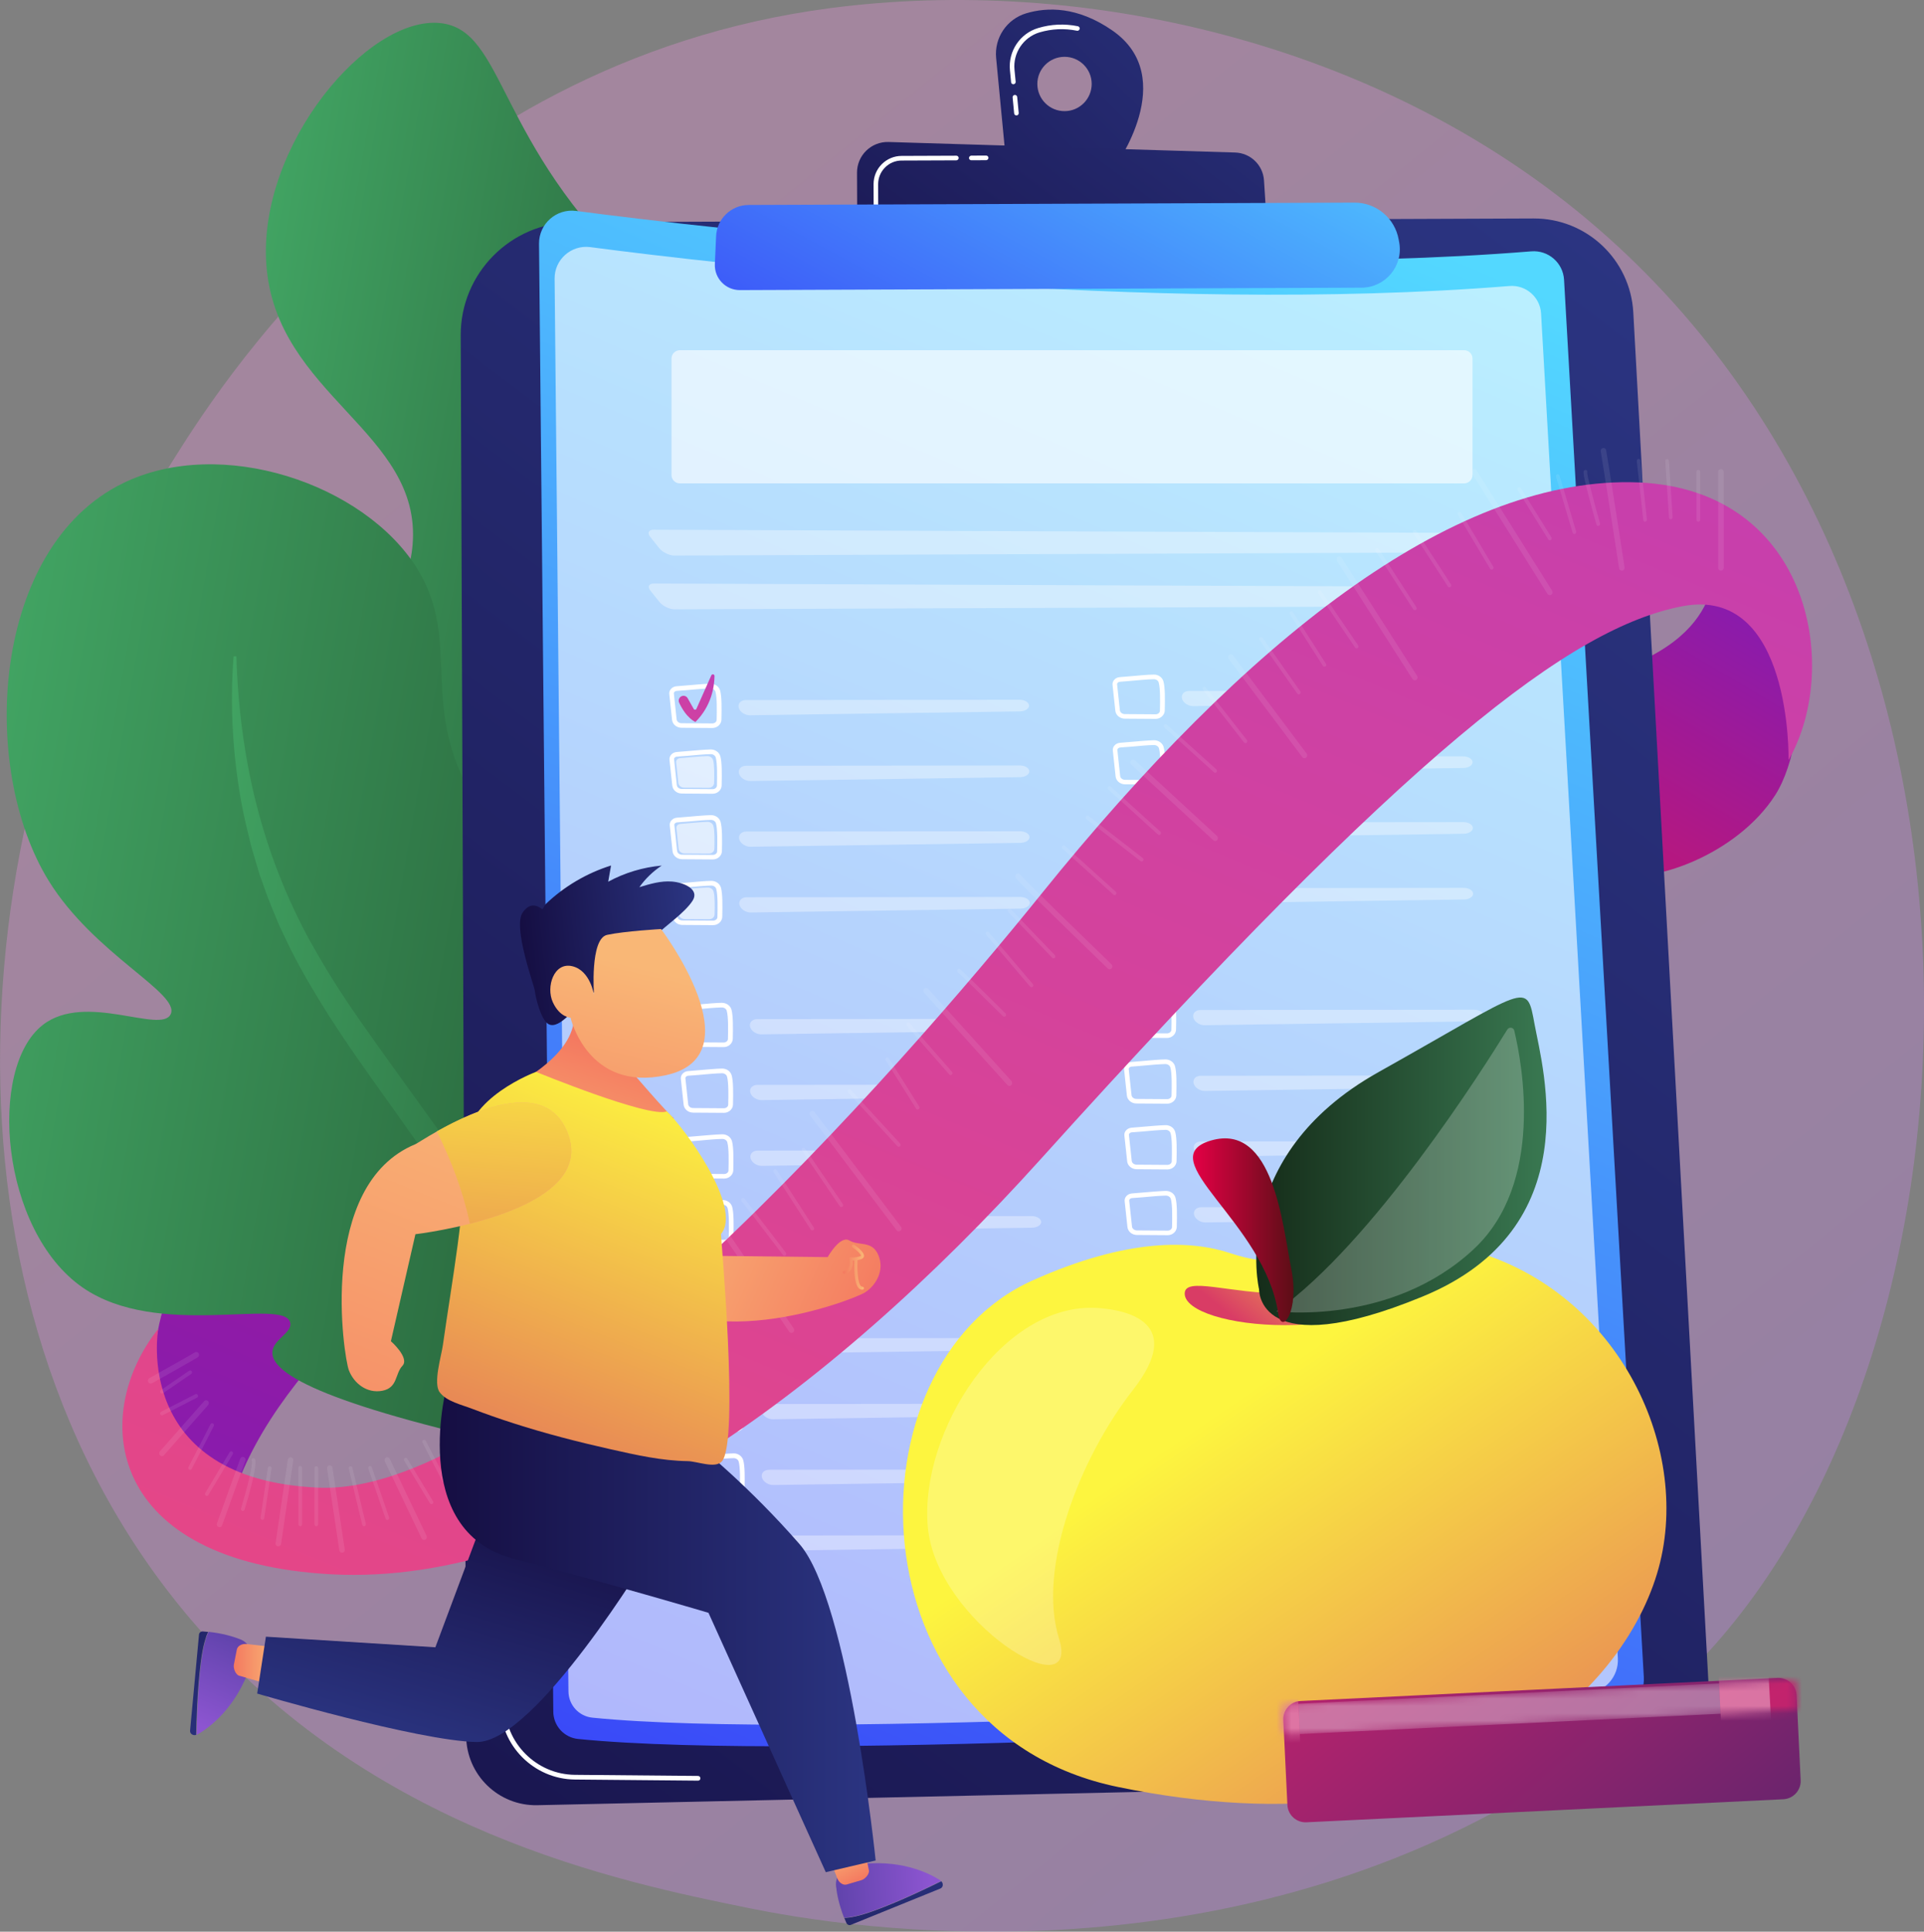 <svg width="260" height="261" viewBox="0 0 260 261" fill="none" xmlns="http://www.w3.org/2000/svg">
<rect x="0" y="0" width="260" height="261" fill="#808080" stroke="none"/>
<g clip-path="url(#clip0)">
<path opacity="0.3" d="M229.859 224.282C224.516 229.901 219.472 233.52 215.476 236.381C168.565 270.023 113.054 260.214 101.254 257.821C83.829 254.286 50.15 247.452 25.81 218.84C-11.022 175.558 -5.286 107.368 23.284 62.356C28.505 54.119 56.121 8.424 112.231 1.094C146.19 -3.338 185.774 5.601 214.438 29.602C274.609 79.972 270.323 181.729 229.859 224.282Z" fill="url(#paint0_linear)"/>
<path d="M111.668 137.026C109.796 136.942 33.586 172.407 30.189 208.555C30.189 208.555 7.093 185.544 33.352 158.663C59.61 131.781 108.496 109.303 108.496 109.303L111.668 137.026Z" fill="url(#paint1_linear)"/>
<path d="M86.823 218.541C87.141 218.681 88.975 219.495 90.865 218.821C102.263 214.773 78.953 170.032 94.908 124.619C101.412 106.105 111.64 95.446 109.45 76.157C109.048 72.651 107.7 61.879 100.457 51.332C95.9 44.703 92.409 43.123 86.252 37.363C66.9 19.28 68.322 4.058 59.516 3.123C49.691 2.076 34.858 19.645 35.99 35.727C37.235 53.436 57.055 58.317 55.754 73.623C54.753 85.535 42.494 85.778 39.621 100.065C35.813 119.037 53.705 137.129 55.979 139.373C66.151 149.406 69.997 145.451 76.557 153.024C94.403 173.614 75.21 213.398 86.823 218.541Z" fill="url(#paint2_linear)"/>
<path d="M64.869 42.197C66.347 43.319 67.751 44.525 69.099 45.797C70.446 47.069 71.747 48.387 72.992 49.771C74.236 51.155 75.434 52.576 76.566 54.053C77.689 55.54 78.784 57.045 79.795 58.616C80.319 59.392 80.777 60.206 81.264 61C81.713 61.823 82.2 62.618 82.621 63.459C83.051 64.292 83.491 65.124 83.875 65.975C84.071 66.395 84.287 66.816 84.474 67.246L85.017 68.546C85.391 69.406 85.69 70.304 86.027 71.183C86.345 72.071 86.617 72.969 86.907 73.866C87.15 74.773 87.422 75.68 87.637 76.596L87.946 77.98C88.049 78.438 88.151 78.906 88.217 79.373C88.872 83.095 89.115 86.91 88.909 90.696L88.835 92.118L88.722 93.492L88.488 96.232C88.329 98.055 88.198 99.888 88.049 101.711C87.487 109.023 87.057 116.344 86.757 123.665C86.168 138.317 86.177 152.959 87.665 167.545C88.311 174.913 88.488 182.29 88.488 189.649C88.47 197.017 88.236 204.375 87.768 211.715L87.347 211.697C87.412 204.347 87.3 197.008 87.057 189.668C86.926 186.002 86.748 182.337 86.504 178.681C86.261 175.025 85.971 171.379 85.55 167.751C84.614 160.458 84.09 153.053 83.828 145.685C83.603 138.307 83.66 130.93 83.866 123.553C84.071 116.185 84.521 108.826 85.045 101.477C85.185 99.644 85.307 97.802 85.466 95.97L85.69 93.221L85.803 91.847L85.887 90.519C86.111 86.966 85.915 83.394 85.325 79.878C85.204 78.999 84.998 78.121 84.839 77.251C84.652 76.381 84.418 75.512 84.212 74.642C83.95 73.782 83.725 72.922 83.444 72.071C83.145 71.229 82.892 70.369 82.546 69.537C81.283 66.18 79.748 62.898 77.923 59.776C77.044 58.195 76.061 56.671 75.06 55.157C74.03 53.66 72.982 52.174 71.869 50.734C69.632 47.863 67.246 45.077 64.616 42.534L64.869 42.197Z" fill="url(#paint3_linear)"/>
<path d="M92.597 237.868C94.131 238.672 96.583 238.943 98.108 237.821C103.994 233.511 88.863 213.885 84.605 186.096C79.673 153.913 93.579 138.504 81.002 123.375C74.957 116.101 69.772 117.288 64.167 108.116C56.363 95.343 62.586 86.769 56.353 76.793C49.185 65.32 29.814 58.84 16.629 65.283C-1.104 73.932 -2.901 103.618 6.569 118.99C12.727 128.976 24.433 134.221 23.058 137.045C21.748 139.738 11.548 134.016 5.802 138.466C-1.722 144.291 0.075 166.274 11.164 173.96C21.373 181.028 38.414 175.259 39.219 178.709C39.537 180.065 36.898 180.963 36.805 182.683C36.627 185.75 44.6 190.07 73.347 196.222C81.133 201.187 84.652 206.545 86.42 210.593C91.642 222.543 86.738 234.801 92.597 237.868Z" fill="url(#paint4_linear)"/>
<path d="M31.939 88.667C32.144 95.381 32.977 102.047 34.605 108.49C36.224 114.941 38.629 121.14 41.783 126.947C43.374 129.845 45.114 132.669 46.958 135.437C47.903 136.811 48.83 138.195 49.812 139.542C50.767 140.907 51.74 142.272 52.722 143.637L58.627 151.828L60.096 153.894L61.528 155.988C62.492 157.372 63.419 158.794 64.354 160.205C66.226 163.02 68.023 165.89 69.782 168.779C70.652 170.229 71.532 171.678 72.355 173.155L73.619 175.362L74.844 177.578L76.07 179.803L77.249 182.047L78.429 184.291L79.57 186.554L80.693 188.826L81.788 191.117C82.509 192.65 83.229 194.174 83.903 195.727L84.923 198.045L85.438 199.205L85.915 200.383C86.542 201.954 87.188 203.515 87.796 205.095L89.555 209.855C90.126 211.444 90.631 213.062 91.165 214.67C93.205 221.112 94.861 227.685 95.928 234.343L95.563 234.417C93.935 227.891 91.904 221.505 89.546 215.231L88.638 212.893C88.329 212.117 88.058 211.323 87.721 210.556L85.784 205.928C84.418 202.87 83.051 199.822 81.582 196.811C80.88 195.296 80.113 193.81 79.355 192.314L78.223 190.079L77.044 187.863L75.874 185.647L74.667 183.45L73.45 181.253L72.196 179.074C68.846 173.286 65.356 167.573 61.631 162.019C57.907 156.465 53.995 151.033 50.093 145.535C49.12 144.161 48.137 142.786 47.192 141.384C46.228 139.99 45.32 138.56 44.385 137.139C42.569 134.259 40.828 131.323 39.275 128.275C38.891 127.508 38.545 126.723 38.171 125.956L37.628 124.796L37.142 123.609C36.823 122.814 36.477 122.029 36.178 121.234L35.317 118.822C35.008 118.027 34.793 117.195 34.549 116.381L34.184 115.156C34.063 114.745 33.941 114.343 33.847 113.922C33.455 112.258 33.024 110.612 32.715 108.939C31.452 102.253 31.049 95.418 31.564 88.686L31.939 88.667Z" fill="url(#paint5_linear)"/>
<path d="M216.168 95.474L217.927 109.032C218.17 110.93 216.795 117.578 218.629 118.102C223.233 119.429 234.706 115.502 239.89 107.433C245.158 99.214 244.84 76.12 233.835 74.782C229.933 74.306 235.314 84.394 219.237 90.35C217.141 91.117 215.878 93.258 216.168 95.474Z" fill="url(#paint6_linear)"/>
<path d="M77.455 30.023L207.24 29.518C214.399 29.49 220.323 35.072 220.716 42.216L231.028 230.182C231.337 235.773 226.948 240.504 221.343 240.626L72.617 243.908C67.358 244.02 63.016 239.803 62.997 234.539L62.258 45.33C62.221 36.914 69.033 30.061 77.455 30.023Z" fill="url(#paint7_linear)"/>
<path d="M94.337 240.589L77.689 240.439C72.149 240.392 67.62 235.839 67.602 230.303L67.499 205.198C67.499 205.03 67.639 204.89 67.807 204.88C67.976 204.88 68.116 205.021 68.116 205.189L68.219 230.294C68.238 235.493 72.486 239.756 77.689 239.803L94.337 239.953C94.505 239.953 94.646 240.093 94.646 240.271C94.655 240.448 94.515 240.589 94.337 240.589Z" fill="white"/>
<path d="M67.789 197.728C67.62 197.728 67.48 197.587 67.48 197.419L67.461 193.352C67.461 193.183 67.602 193.043 67.77 193.034C67.938 193.034 68.079 193.174 68.079 193.342L68.097 197.41C68.097 197.587 67.957 197.728 67.789 197.728Z" fill="white"/>
<path d="M77.848 28.499C95.582 30.827 156.558 38.018 206.931 33.96C209.224 33.773 211.227 35.502 211.358 37.803L222.138 226.601C222.288 229.191 220.313 231.416 217.721 231.575C196.535 232.912 109.272 238.092 78.129 234.96C76.23 234.773 74.788 233.183 74.77 231.276L72.842 32.941C72.814 30.248 75.181 28.153 77.848 28.499Z" fill="url(#paint8_linear)"/>
<path opacity="0.6" d="M79.767 33.389C96.836 35.633 155.51 42.553 203.984 38.644C206.192 38.466 208.12 40.131 208.251 42.347L218.629 224.039C218.769 226.526 216.879 228.667 214.38 228.826C193.989 230.107 110.021 235.1 80.047 232.08C78.223 231.893 76.838 230.369 76.819 228.536L74.948 37.662C74.919 35.072 77.193 33.053 79.767 33.389Z" fill="white"/>
<g opacity="0.6">
<path opacity="0.6" d="M198.724 74.633C199.417 74.633 199.932 74.062 199.885 73.38L199.875 73.258C199.829 72.576 199.23 72.005 198.537 72.005L88.339 71.575C87.646 71.575 87.44 72.005 87.871 72.548L89.106 74.091C89.536 74.624 90.454 75.063 91.137 75.063L198.724 74.633Z" fill="white"/>
</g>
<g opacity="0.6">
<path opacity="0.6" d="M88.367 78.84C87.674 78.84 87.468 79.27 87.899 79.813L89.134 81.356C89.564 81.888 90.482 82.328 91.165 82.328L198.743 81.907C199.436 81.907 199.95 81.337 199.904 80.654L199.894 80.533C199.847 79.85 199.249 79.28 198.556 79.28L88.367 78.84Z" fill="white"/>
</g>
<path d="M96.265 98.364C96.255 98.364 96.255 98.364 96.265 98.364L92.11 98.335C91.436 98.335 90.884 97.868 90.819 97.26L90.444 93.782C90.416 93.539 90.491 93.296 90.659 93.099C90.837 92.884 91.109 92.754 91.399 92.725C91.745 92.697 92.231 92.66 92.756 92.613C93.916 92.51 95.226 92.398 95.993 92.379C96.611 92.37 97.154 92.744 97.313 93.296C97.537 94.109 97.528 95.633 97.491 97.26C97.463 97.868 96.92 98.364 96.265 98.364ZM91.436 93.352C91.314 93.361 91.202 93.417 91.127 93.501C91.09 93.548 91.043 93.623 91.062 93.716L91.436 97.195C91.464 97.494 91.754 97.718 92.11 97.718L96.255 97.746C96.574 97.746 96.845 97.531 96.845 97.26C96.873 96.073 96.91 94.278 96.686 93.473C96.611 93.202 96.33 93.006 95.984 93.015C95.235 93.025 93.879 93.146 92.784 93.249C92.269 93.277 91.782 93.324 91.436 93.352Z" fill="white"/>
<g opacity="0.6">
<path opacity="0.6" d="M100.803 94.586C100.111 94.586 99.68 95.053 99.83 95.624C99.98 96.194 100.672 96.652 101.355 96.643L137.833 96.119C138.516 96.11 139.077 95.755 139.058 95.325C139.04 94.895 138.478 94.549 137.786 94.549L100.803 94.586Z" fill="white"/>
</g>
<path d="M92.044 94.1C92.353 93.922 92.746 94.025 92.924 94.334L93.748 95.792C93.832 95.942 94.047 95.933 94.112 95.773L96.124 91.248C96.227 91.024 96.564 91.098 96.555 91.341C96.536 92.725 96.18 95.343 93.981 97.55C93.981 97.55 92.765 97.082 91.773 94.932C91.642 94.642 91.754 94.268 92.044 94.1Z" fill="url(#paint9_linear)"/>
<path d="M96.293 107.246L92.138 107.218C91.464 107.218 90.912 106.751 90.847 106.143L90.472 102.665C90.444 102.421 90.519 102.178 90.687 101.982C90.865 101.767 91.137 101.636 91.427 101.608C91.773 101.58 92.26 101.543 92.784 101.496C93.944 101.393 95.254 101.281 96.021 101.262C96.639 101.253 97.182 101.627 97.341 102.178C97.566 102.992 97.556 104.516 97.519 106.143C97.5 106.751 96.957 107.246 96.293 107.246ZM91.464 102.234C91.343 102.244 91.23 102.3 91.155 102.384C91.118 102.431 91.071 102.506 91.09 102.599L91.464 106.077C91.492 106.377 91.782 106.601 92.138 106.601L96.284 106.629C96.611 106.638 96.873 106.414 96.882 106.143C96.91 104.955 96.948 103.16 96.723 102.356C96.648 102.085 96.368 101.879 96.021 101.898C95.273 101.907 93.916 102.029 92.821 102.132C92.306 102.16 91.82 102.206 91.464 102.234Z" fill="white"/>
<path opacity="0.6" d="M91.904 102.44C92.774 102.375 94.665 102.178 95.563 102.16C95.947 102.15 96.274 102.384 96.368 102.711C96.546 103.347 96.527 104.628 96.499 105.806C96.489 106.162 96.171 106.442 95.769 106.442L92.456 106.423C92.044 106.423 91.707 106.143 91.67 105.788L91.371 103.011C91.343 102.711 91.576 102.459 91.904 102.44Z" fill="white"/>
<g opacity="0.6">
<path opacity="0.6" d="M100.841 103.469C100.148 103.469 99.718 103.936 99.868 104.507C100.017 105.077 100.71 105.535 101.393 105.526L137.87 105.002C138.553 104.993 139.115 104.637 139.096 104.207C139.077 103.777 138.516 103.431 137.823 103.431L100.841 103.469Z" fill="white"/>
</g>
<path d="M96.33 116.119L92.175 116.091C91.502 116.091 90.95 115.624 90.884 115.016L90.51 111.538C90.482 111.295 90.556 111.052 90.725 110.855C90.903 110.64 91.174 110.509 91.464 110.481C91.81 110.453 92.297 110.416 92.821 110.369C93.981 110.266 95.291 110.154 96.059 110.135C96.686 110.126 97.219 110.5 97.378 111.052C97.603 111.865 97.594 113.389 97.556 115.016C97.537 115.633 96.985 116.119 96.33 116.119ZM91.502 111.117C91.38 111.126 91.268 111.183 91.193 111.267C91.155 111.313 91.109 111.388 91.127 111.482L91.502 114.96C91.53 115.259 91.82 115.484 92.175 115.484L96.321 115.512C96.639 115.512 96.91 115.297 96.91 115.025C96.939 113.838 96.976 112.043 96.751 111.239C96.677 110.968 96.396 110.771 96.049 110.781C95.301 110.79 93.944 110.911 92.859 111.014C92.334 111.042 91.857 111.089 91.502 111.117Z" fill="white"/>
<path opacity="0.6" d="M91.941 111.323C92.812 111.257 94.702 111.061 95.6 111.042C95.984 111.033 96.312 111.267 96.405 111.594C96.583 112.23 96.564 113.511 96.536 114.689C96.527 115.044 96.209 115.325 95.806 115.325L92.493 115.306C92.082 115.306 91.745 115.025 91.707 114.67L91.408 111.893C91.38 111.594 91.614 111.342 91.941 111.323Z" fill="white"/>
<g opacity="0.6">
<path opacity="0.6" d="M100.869 112.351C100.176 112.351 99.746 112.819 99.896 113.389C100.045 113.96 100.738 114.418 101.421 114.408L137.898 113.885C138.581 113.875 139.143 113.52 139.124 113.09C139.115 112.669 138.544 112.314 137.851 112.314L100.869 112.351Z" fill="white"/>
</g>
<path d="M96.368 125.002C96.368 125.002 96.358 125.002 96.368 125.002L92.213 124.974C91.539 124.974 90.987 124.507 90.921 123.899L90.547 120.421C90.519 120.177 90.594 119.934 90.762 119.738C90.94 119.523 91.212 119.392 91.502 119.364C91.848 119.336 92.325 119.298 92.859 119.252C94.019 119.149 95.329 119.027 96.106 119.018C96.723 119.009 97.266 119.383 97.425 119.934C97.65 120.748 97.64 122.272 97.603 123.899C97.566 124.516 97.023 125.002 96.368 125.002ZM96.115 119.654H96.106C95.357 119.663 94 119.785 92.905 119.888C92.372 119.934 91.895 119.981 91.539 120C91.417 120.009 91.305 120.065 91.23 120.149C91.193 120.196 91.146 120.271 91.165 120.364L91.539 123.843C91.567 124.142 91.857 124.366 92.213 124.366L96.358 124.394C96.677 124.394 96.948 124.179 96.948 123.908C96.976 122.721 97.013 120.925 96.789 120.121C96.733 119.841 96.442 119.654 96.115 119.654Z" fill="white"/>
<path opacity="0.6" d="M91.969 120.196C92.84 120.131 94.73 119.934 95.628 119.916C96.012 119.906 96.34 120.14 96.433 120.467C96.611 121.103 96.592 122.384 96.564 123.562C96.555 123.917 96.237 124.198 95.834 124.198L92.522 124.179C92.11 124.179 91.773 123.899 91.736 123.543L91.436 120.766C91.408 120.477 91.651 120.224 91.969 120.196Z" fill="white"/>
<g opacity="0.6">
<path opacity="0.6" d="M100.906 121.234C100.214 121.234 99.783 121.701 99.933 122.272C100.083 122.842 100.775 123.3 101.458 123.291L137.936 122.767C138.619 122.758 139.18 122.403 139.161 121.973C139.143 121.543 138.581 121.197 137.889 121.197L100.906 121.234Z" fill="white"/>
</g>
<path d="M156.165 97.129L152.01 97.101C151.336 97.101 150.784 96.634 150.718 96.026L150.344 92.548C150.316 92.305 150.391 92.061 150.559 91.865C150.737 91.65 151.009 91.519 151.299 91.491C151.645 91.463 152.122 91.426 152.656 91.379C153.816 91.276 155.126 91.154 155.903 91.145C156.52 91.126 157.063 91.51 157.222 92.061C157.447 92.875 157.437 94.399 157.4 96.026C157.372 96.634 156.82 97.129 156.165 97.129ZM155.912 91.772H155.903C155.154 91.781 153.797 91.903 152.702 92.005C152.169 92.052 151.692 92.099 151.336 92.118C151.214 92.127 151.102 92.183 151.027 92.267C150.99 92.314 150.943 92.389 150.962 92.482L151.336 95.96C151.364 96.26 151.654 96.484 152.01 96.484L156.155 96.512C156.474 96.512 156.745 96.297 156.745 96.026C156.773 94.838 156.81 93.043 156.586 92.239C156.53 91.959 156.24 91.772 155.912 91.772Z" fill="white"/>
<g opacity="0.6">
<path opacity="0.6" d="M160.703 93.352C160.011 93.352 159.58 93.819 159.73 94.39C159.88 94.96 160.572 95.418 161.255 95.409L197.733 94.885C198.416 94.876 198.977 94.521 198.958 94.091C198.949 93.67 198.378 93.314 197.686 93.314L160.703 93.352Z" fill="white"/>
</g>
<path d="M156.202 106.003C156.202 106.003 156.193 106.003 156.202 106.003L152.047 105.975C151.374 105.975 150.821 105.507 150.756 104.899L150.382 101.421C150.354 101.178 150.428 100.935 150.597 100.738C150.775 100.523 151.046 100.392 151.336 100.364C151.682 100.336 152.169 100.299 152.693 100.252C153.853 100.149 155.163 100.037 155.931 100.018C156.548 100.009 157.091 100.383 157.25 100.935C157.475 101.748 157.465 103.272 157.428 104.899C157.4 105.516 156.857 106.003 156.202 106.003ZM151.374 101C151.252 101.01 151.14 101.066 151.065 101.15C151.027 101.197 150.98 101.271 150.999 101.365L151.374 104.843C151.402 105.142 151.692 105.367 152.047 105.367L156.193 105.395C156.511 105.395 156.782 105.18 156.782 104.909C156.81 103.721 156.848 101.926 156.623 101.122C156.548 100.851 156.258 100.664 155.931 100.664H155.921C155.173 100.673 153.816 100.795 152.721 100.897C152.206 100.925 151.72 100.972 151.374 101Z" fill="white"/>
<g opacity="0.6">
<path opacity="0.6" d="M160.741 102.234C160.048 102.234 159.618 102.702 159.767 103.272C159.917 103.843 160.61 104.301 161.293 104.292L197.77 103.768C198.453 103.759 199.015 103.403 198.996 102.973C198.987 102.552 198.416 102.197 197.723 102.197L160.741 102.234Z" fill="white"/>
</g>
<path d="M156.24 114.885C156.23 114.885 156.23 114.885 156.24 114.885L152.085 114.857C151.411 114.857 150.859 114.39 150.793 113.782L150.419 110.304C150.391 110.061 150.466 109.817 150.634 109.621C150.812 109.406 151.083 109.275 151.373 109.247C151.72 109.219 152.206 109.182 152.73 109.135C153.891 109.032 155.201 108.92 155.968 108.901C156.586 108.892 157.129 109.266 157.288 109.817C157.512 110.631 157.503 112.155 157.465 113.782C157.437 114.399 156.895 114.885 156.24 114.885ZM155.987 109.537H155.978C155.229 109.546 153.872 109.668 152.777 109.771C152.244 109.817 151.757 109.864 151.411 109.883C151.289 109.892 151.177 109.948 151.102 110.032C151.065 110.079 151.018 110.154 151.037 110.248L151.411 113.726C151.439 114.025 151.729 114.249 152.085 114.249L156.23 114.277C156.548 114.277 156.82 114.062 156.82 113.791C156.848 112.604 156.885 110.809 156.661 110.004C156.595 109.724 156.305 109.537 155.987 109.537Z" fill="white"/>
<g opacity="0.6">
<path opacity="0.6" d="M160.778 111.117C160.086 111.117 159.655 111.585 159.805 112.155C159.955 112.725 160.647 113.183 161.33 113.174L197.807 112.651C198.491 112.641 199.052 112.286 199.033 111.856C199.015 111.426 198.453 111.08 197.761 111.08L160.778 111.117Z" fill="white"/>
</g>
<path d="M156.268 123.768L152.113 123.74C151.439 123.74 150.887 123.272 150.821 122.665L150.447 119.186C150.419 118.943 150.494 118.7 150.662 118.504C150.84 118.289 151.111 118.158 151.402 118.13C151.748 118.102 152.234 118.064 152.758 118.018C153.919 117.915 155.229 117.802 155.996 117.784C156.623 117.784 157.157 118.148 157.316 118.7C157.54 119.514 157.531 121.038 157.494 122.665C157.475 123.282 156.932 123.768 156.268 123.768ZM156.015 118.42H156.006C155.257 118.429 153.9 118.55 152.815 118.653C152.281 118.7 151.795 118.747 151.448 118.766C151.327 118.775 151.214 118.831 151.14 118.915C151.102 118.962 151.055 119.037 151.074 119.13L151.448 122.608C151.476 122.908 151.766 123.132 152.122 123.132L156.268 123.16C156.586 123.16 156.857 122.945 156.857 122.674C156.885 121.486 156.923 119.691 156.698 118.887C156.633 118.607 156.342 118.42 156.015 118.42Z" fill="white"/>
<g opacity="0.6">
<path opacity="0.6" d="M160.816 120C160.123 120 159.693 120.467 159.842 121.038C159.992 121.608 160.685 122.066 161.368 122.057L197.845 121.533C198.528 121.524 199.089 121.169 199.071 120.738C199.061 120.318 198.491 119.962 197.798 119.962L160.816 120Z" fill="white"/>
</g>
<path d="M97.79 141.477L93.635 141.449C92.961 141.449 92.409 140.981 92.344 140.374L91.969 136.895C91.941 136.652 92.016 136.409 92.185 136.213C92.362 135.998 92.634 135.867 92.924 135.839C93.27 135.811 93.748 135.773 94.281 135.727C95.441 135.624 96.751 135.502 97.528 135.493C98.155 135.493 98.688 135.858 98.847 136.409C99.072 137.223 99.063 138.747 99.025 140.374C98.997 140.991 98.454 141.477 97.79 141.477ZM97.537 136.119H97.528C96.779 136.129 95.422 136.25 94.328 136.353C93.794 136.4 93.317 136.447 92.961 136.465C92.84 136.475 92.727 136.531 92.653 136.615C92.615 136.662 92.568 136.737 92.587 136.83L92.961 140.308C92.99 140.607 93.28 140.832 93.635 140.832L97.781 140.86C98.099 140.86 98.37 140.645 98.37 140.374C98.398 139.186 98.436 137.391 98.211 136.587C98.155 136.316 97.865 136.119 97.537 136.119Z" fill="white"/>
<g opacity="0.6">
<path opacity="0.6" d="M102.338 137.7C101.646 137.7 101.215 138.167 101.365 138.737C101.515 139.308 102.207 139.766 102.89 139.757L139.367 139.233C140.05 139.224 140.612 138.868 140.593 138.438C140.584 138.017 140.013 137.662 139.32 137.662L102.338 137.7Z" fill="white"/>
</g>
<path d="M97.828 150.36L93.673 150.332C92.999 150.332 92.447 149.864 92.381 149.256L92.007 145.778C91.979 145.535 92.054 145.292 92.222 145.096C92.4 144.88 92.671 144.75 92.961 144.722C93.308 144.693 93.794 144.656 94.318 144.609C95.479 144.506 96.789 144.394 97.556 144.376C98.183 144.366 98.716 144.74 98.876 145.292C99.1 146.105 99.091 147.629 99.053 149.256C99.035 149.864 98.483 150.36 97.828 150.36ZM92.999 145.348C92.877 145.357 92.765 145.413 92.69 145.498C92.653 145.544 92.606 145.619 92.624 145.713L92.999 149.191C93.027 149.49 93.317 149.714 93.673 149.714L97.818 149.742C98.136 149.742 98.408 149.527 98.408 149.256C98.436 148.069 98.473 146.274 98.249 145.47C98.174 145.198 97.893 145.002 97.547 145.011C96.798 145.021 95.441 145.142 94.346 145.245C93.832 145.283 93.345 145.32 92.999 145.348Z" fill="white"/>
<g opacity="0.6">
<path opacity="0.6" d="M102.366 146.582C101.674 146.582 101.243 147.05 101.393 147.62C101.543 148.19 102.235 148.649 102.918 148.639L139.395 148.116C140.078 148.106 140.64 147.751 140.621 147.321C140.612 146.9 140.041 146.545 139.349 146.545L102.366 146.582Z" fill="white"/>
</g>
<path d="M97.865 159.242C97.856 159.242 97.856 159.242 97.865 159.242L93.71 159.214C93.036 159.214 92.484 158.747 92.419 158.139L92.044 154.661C92.016 154.418 92.091 154.174 92.26 153.978C92.437 153.763 92.709 153.632 92.999 153.604C93.345 153.576 93.832 153.539 94.356 153.492C95.516 153.389 96.826 153.277 97.594 153.258C98.211 153.249 98.754 153.623 98.913 154.174C99.138 154.988 99.128 156.512 99.091 158.139C99.063 158.747 98.52 159.242 97.865 159.242ZM97.612 153.885H97.603C96.854 153.894 95.497 154.016 94.403 154.118C93.869 154.165 93.382 154.212 93.036 154.231C92.915 154.24 92.802 154.296 92.728 154.38C92.69 154.427 92.643 154.502 92.662 154.595L93.036 158.074C93.064 158.363 93.364 158.597 93.71 158.597L97.856 158.625C98.174 158.625 98.445 158.41 98.445 158.139C98.473 156.952 98.511 155.156 98.286 154.352C98.23 154.081 97.94 153.885 97.612 153.885Z" fill="white"/>
<g opacity="0.6">
<path opacity="0.6" d="M102.404 155.465C101.711 155.465 101.281 155.932 101.43 156.503C101.58 157.073 102.273 157.531 102.956 157.522L139.433 156.998C140.116 156.989 140.677 156.634 140.659 156.203C140.64 155.773 140.078 155.427 139.386 155.427L102.404 155.465Z" fill="white"/>
</g>
<path d="M97.893 168.125L93.738 168.097C93.064 168.097 92.512 167.629 92.447 167.022L92.072 163.543C92.044 163.3 92.119 163.057 92.288 162.861C92.465 162.646 92.737 162.515 93.027 162.487C93.373 162.459 93.86 162.421 94.384 162.375C95.544 162.272 96.854 162.16 97.622 162.141C98.239 162.122 98.782 162.506 98.941 163.057C99.166 163.871 99.156 165.395 99.119 167.022C99.1 167.629 98.557 168.125 97.893 168.125ZM97.65 162.767H97.64C96.892 162.777 95.535 162.898 94.44 163.001C93.906 163.048 93.42 163.095 93.074 163.113C92.952 163.123 92.84 163.179 92.765 163.263C92.727 163.31 92.681 163.384 92.699 163.478L93.074 166.956C93.102 167.255 93.392 167.48 93.748 167.48L97.893 167.508C98.211 167.508 98.483 167.293 98.483 167.022C98.511 165.834 98.548 164.039 98.323 163.235C98.258 162.964 97.968 162.767 97.65 162.767Z" fill="white"/>
<g opacity="0.6">
<path opacity="0.6" d="M102.441 164.347C101.748 164.347 101.318 164.815 101.468 165.385C101.617 165.956 102.31 166.414 102.993 166.405L139.47 165.881C140.153 165.872 140.715 165.516 140.696 165.086C140.677 164.656 140.116 164.31 139.423 164.31L102.441 164.347Z" fill="white"/>
</g>
<path d="M157.699 140.243C157.69 140.243 157.69 140.243 157.699 140.243L153.544 140.215C152.871 140.215 152.319 139.747 152.253 139.14L151.879 135.661C151.851 135.418 151.926 135.175 152.094 134.979C152.272 134.764 152.543 134.633 152.833 134.605C153.179 134.577 153.666 134.539 154.19 134.492C155.351 134.39 156.661 134.277 157.428 134.259C158.046 134.24 158.588 134.623 158.747 135.175C158.972 135.988 158.963 137.513 158.925 139.14C158.897 139.747 158.354 140.243 157.699 140.243ZM157.447 134.885H157.437C156.689 134.895 155.332 135.016 154.246 135.119C153.713 135.166 153.226 135.212 152.88 135.231C152.758 135.24 152.646 135.297 152.571 135.381C152.534 135.427 152.487 135.502 152.506 135.596L152.88 139.074C152.908 139.373 153.198 139.598 153.554 139.598L157.699 139.626C158.018 139.626 158.289 139.411 158.298 139.14C158.326 137.952 158.364 136.157 158.139 135.353C158.055 135.082 157.774 134.885 157.447 134.885Z" fill="white"/>
<g opacity="0.6">
<path opacity="0.6" d="M162.238 136.465C161.546 136.465 161.115 136.933 161.265 137.503C161.415 138.074 162.107 138.532 162.79 138.522L199.267 137.999C199.95 137.989 200.512 137.634 200.493 137.204C200.474 136.774 199.913 136.428 199.22 136.428L162.238 136.465Z" fill="white"/>
</g>
<path d="M157.728 149.125L153.573 149.097C152.899 149.097 152.347 148.63 152.281 148.022L151.907 144.544C151.879 144.301 151.954 144.058 152.122 143.861C152.3 143.646 152.571 143.515 152.861 143.487C153.208 143.459 153.685 143.422 154.218 143.375C155.379 143.272 156.689 143.151 157.465 143.141C158.092 143.132 158.626 143.506 158.785 144.058C159.01 144.871 159 146.395 158.963 148.022C158.935 148.63 158.392 149.125 157.728 149.125ZM157.484 143.768H157.475C156.726 143.777 155.369 143.899 154.274 144.002C153.741 144.048 153.264 144.095 152.908 144.114C152.787 144.123 152.674 144.179 152.599 144.263C152.562 144.31 152.515 144.385 152.534 144.478L152.908 147.957C152.936 148.256 153.226 148.48 153.582 148.48L157.728 148.508C158.046 148.508 158.317 148.293 158.317 148.022C158.345 146.835 158.383 145.039 158.158 144.235C158.092 143.964 157.802 143.768 157.484 143.768Z" fill="white"/>
<g opacity="0.6">
<path opacity="0.6" d="M162.275 145.348C161.583 145.348 161.153 145.815 161.302 146.386C161.452 146.956 162.144 147.414 162.828 147.405L199.305 146.881C199.988 146.872 200.549 146.517 200.531 146.087C200.521 145.666 199.95 145.311 199.258 145.311L162.275 145.348Z" fill="white"/>
</g>
<path d="M157.765 158.008L153.61 157.98C152.936 157.98 152.384 157.513 152.319 156.905L151.944 153.426C151.916 153.183 151.991 152.94 152.16 152.744C152.337 152.529 152.609 152.398 152.899 152.37C153.245 152.342 153.732 152.304 154.256 152.258C155.416 152.155 156.726 152.043 157.494 152.024C158.13 152.015 158.654 152.389 158.813 152.94C159.038 153.754 159.028 155.278 158.991 156.905C158.972 157.513 158.42 158.008 157.765 158.008ZM152.936 152.996C152.815 153.006 152.702 153.062 152.627 153.146C152.59 153.193 152.543 153.268 152.562 153.361L152.936 156.839C152.964 157.139 153.254 157.363 153.61 157.363L157.756 157.391C158.074 157.391 158.345 157.176 158.345 156.905C158.373 155.717 158.411 153.922 158.186 153.118C158.111 152.847 157.83 152.641 157.484 152.66C156.736 152.669 155.379 152.791 154.284 152.894C153.769 152.931 153.292 152.968 152.936 152.996Z" fill="white"/>
<g opacity="0.6">
<path opacity="0.6" d="M162.304 154.231C161.611 154.231 161.181 154.698 161.33 155.269C161.48 155.839 162.172 156.297 162.856 156.288L199.333 155.764C200.016 155.755 200.577 155.399 200.559 154.969C200.54 154.539 199.978 154.193 199.286 154.193L162.304 154.231Z" fill="white"/>
</g>
<path d="M157.802 166.891C157.802 166.891 157.793 166.891 157.802 166.891L153.647 166.863C152.974 166.863 152.422 166.395 152.356 165.787L151.982 162.309C151.954 162.066 152.029 161.823 152.197 161.627C152.375 161.412 152.646 161.281 152.936 161.253C153.282 161.225 153.769 161.187 154.293 161.14C155.454 161.038 156.764 160.925 157.531 160.907C158.158 160.897 158.691 161.271 158.85 161.823C159.075 162.636 159.066 164.16 159.028 165.787C159 166.395 158.457 166.891 157.802 166.891ZM152.974 161.879C152.852 161.888 152.74 161.945 152.665 162.029C152.627 162.075 152.581 162.15 152.599 162.244L152.974 165.722C153.002 166.012 153.301 166.246 153.647 166.246L157.793 166.274C158.111 166.274 158.383 166.059 158.383 165.787C158.411 164.6 158.448 162.805 158.223 162.001C158.149 161.729 157.868 161.533 157.522 161.542C156.773 161.552 155.416 161.673 154.321 161.776C153.807 161.814 153.32 161.851 152.974 161.879Z" fill="white"/>
<g opacity="0.6">
<path opacity="0.6" d="M162.341 163.113C161.648 163.113 161.218 163.581 161.368 164.151C161.517 164.722 162.21 165.18 162.893 165.17L199.37 164.647C200.053 164.637 200.615 164.282 200.596 163.852C200.577 163.422 200.016 163.076 199.323 163.076L162.341 163.113Z" fill="white"/>
</g>
<path d="M99.325 184.6C99.325 184.6 99.315 184.6 99.325 184.6L95.17 184.572C94.496 184.572 93.944 184.104 93.879 183.497L93.504 180.018C93.476 179.775 93.551 179.532 93.719 179.336C93.897 179.121 94.169 178.99 94.459 178.962C94.805 178.934 95.291 178.896 95.816 178.85C96.976 178.747 98.286 178.625 99.053 178.616C99.671 178.597 100.214 178.98 100.373 179.532C100.597 180.346 100.588 181.87 100.551 183.497C100.532 184.104 99.98 184.6 99.325 184.6ZM99.072 179.242H99.063C98.314 179.252 96.957 179.373 95.862 179.476C95.329 179.523 94.842 179.57 94.496 179.588C94.374 179.598 94.262 179.654 94.187 179.738C94.15 179.785 94.103 179.859 94.122 179.953L94.496 183.431C94.524 183.73 94.814 183.955 95.17 183.955L99.315 183.983C99.634 183.983 99.905 183.768 99.905 183.497C99.933 182.309 99.971 180.514 99.746 179.71C99.69 179.429 99.4 179.242 99.072 179.242Z" fill="white"/>
<g opacity="0.6">
<path opacity="0.6" d="M103.863 180.822C103.171 180.822 102.74 181.29 102.89 181.86C103.04 182.431 103.732 182.889 104.415 182.88L140.893 182.356C141.576 182.347 142.137 181.991 142.118 181.561C142.109 181.14 141.538 180.785 140.846 180.785L103.863 180.822Z" fill="white"/>
</g>
<path d="M99.362 193.473C99.353 193.473 99.353 193.473 99.362 193.473L95.207 193.445C94.534 193.445 93.981 192.978 93.916 192.37L93.542 188.892C93.513 188.648 93.588 188.405 93.757 188.209C93.935 187.994 94.206 187.863 94.496 187.835C94.842 187.807 95.329 187.77 95.853 187.723C97.013 187.62 98.323 187.508 99.091 187.489C99.709 187.48 100.251 187.854 100.41 188.405C100.635 189.219 100.626 190.743 100.588 192.37C100.56 192.987 100.017 193.473 99.362 193.473ZM99.109 188.125H99.1C98.352 188.134 96.995 188.256 95.909 188.359C95.376 188.405 94.889 188.452 94.543 188.471C94.421 188.48 94.309 188.536 94.234 188.62C94.197 188.667 94.15 188.742 94.169 188.836L94.543 192.314C94.571 192.613 94.861 192.837 95.217 192.837L99.362 192.865C99.68 192.865 99.952 192.65 99.952 192.379C99.98 191.192 100.017 189.397 99.793 188.592C99.718 188.312 99.437 188.125 99.109 188.125Z" fill="white"/>
<g opacity="0.6">
<path opacity="0.6" d="M103.901 189.705C103.208 189.705 102.778 190.173 102.928 190.743C103.077 191.313 103.77 191.772 104.453 191.762L140.93 191.239C141.613 191.229 142.175 190.874 142.156 190.444C142.137 190.014 141.576 189.668 140.883 189.668L103.901 189.705Z" fill="white"/>
</g>
<path d="M99.39 202.356L95.235 202.328C94.562 202.328 94.01 201.86 93.944 201.253L93.57 197.774C93.542 197.531 93.617 197.288 93.785 197.092C93.963 196.877 94.234 196.746 94.524 196.718C94.87 196.69 95.357 196.652 95.881 196.605C97.041 196.503 98.352 196.39 99.119 196.372C99.727 196.353 100.279 196.736 100.438 197.288C100.663 198.101 100.654 199.626 100.616 201.253C100.597 201.87 100.055 202.356 99.39 202.356ZM94.562 197.353C94.44 197.363 94.328 197.419 94.253 197.503C94.215 197.55 94.169 197.625 94.187 197.718L94.562 201.196C94.59 201.496 94.88 201.72 95.235 201.72L99.381 201.748C99.709 201.748 99.971 201.533 99.98 201.262C100.008 200.074 100.045 198.279 99.821 197.475C99.746 197.204 99.456 197.017 99.128 197.017H99.119C98.37 197.026 97.013 197.148 95.928 197.251C95.404 197.279 94.917 197.325 94.562 197.353Z" fill="white"/>
<g opacity="0.6">
<path opacity="0.6" d="M103.938 198.588C103.246 198.588 102.815 199.055 102.965 199.626C103.115 200.196 103.807 200.654 104.49 200.645L140.967 200.121C141.651 200.112 142.212 199.756 142.193 199.326C142.184 198.906 141.613 198.55 140.921 198.55L103.938 198.588Z" fill="white"/>
</g>
<path d="M99.428 211.238L95.273 211.21C94.599 211.21 94.047 210.743 93.981 210.135L93.607 206.657C93.579 206.414 93.654 206.171 93.822 205.974C94 205.759 94.272 205.628 94.562 205.6C94.908 205.572 95.394 205.535 95.918 205.488C97.079 205.385 98.389 205.273 99.156 205.254C99.774 205.245 100.317 205.619 100.476 206.171C100.7 206.984 100.691 208.508 100.654 210.135C100.635 210.752 100.083 211.238 99.428 211.238ZM94.599 206.236C94.477 206.245 94.365 206.302 94.29 206.386C94.253 206.432 94.206 206.507 94.225 206.601L94.599 210.079C94.627 210.378 94.917 210.603 95.273 210.603L99.418 210.631C99.737 210.631 100.008 210.416 100.008 210.144C100.036 208.957 100.073 207.162 99.849 206.358C99.774 206.086 99.484 205.899 99.156 205.899H99.147C98.398 205.909 97.041 206.03 95.947 206.133C95.432 206.161 94.955 206.208 94.599 206.236Z" fill="white"/>
<g opacity="0.6">
<path opacity="0.6" d="M103.966 207.47C103.274 207.47 102.843 207.938 102.993 208.508C103.143 209.079 103.835 209.537 104.518 209.527L140.996 209.004C141.679 208.994 142.24 208.639 142.221 208.209C142.212 207.788 141.641 207.433 140.949 207.433L103.966 207.47Z" fill="white"/>
</g>
<path d="M159.225 183.356L155.07 183.328C154.396 183.328 153.844 182.861 153.778 182.253L153.404 178.775C153.376 178.532 153.451 178.289 153.619 178.092C153.797 177.877 154.068 177.746 154.359 177.718C154.705 177.69 155.191 177.653 155.716 177.606C156.876 177.503 158.186 177.391 158.953 177.372C159.58 177.354 160.114 177.737 160.273 178.289C160.497 179.102 160.488 180.626 160.451 182.253C160.432 182.87 159.889 183.356 159.225 183.356ZM154.396 178.354C154.274 178.363 154.162 178.419 154.087 178.504C154.05 178.55 154.003 178.625 154.022 178.719L154.396 182.197C154.424 182.496 154.714 182.721 155.07 182.721L159.215 182.749C159.534 182.749 159.805 182.534 159.805 182.262C159.833 181.075 159.87 179.28 159.646 178.476C159.571 178.204 159.29 178.008 158.944 178.017C158.195 178.027 156.838 178.148 155.744 178.251C155.238 178.279 154.752 178.326 154.396 178.354Z" fill="white"/>
<g opacity="0.6">
<path opacity="0.6" d="M163.773 179.588C163.08 179.588 162.65 180.056 162.799 180.626C162.949 181.196 163.642 181.655 164.325 181.645L200.802 181.122C201.485 181.112 202.047 180.757 202.028 180.327C202.009 179.897 201.448 179.551 200.755 179.551L163.773 179.588Z" fill="white"/>
</g>
<path d="M159.262 192.239L155.107 192.211C154.433 192.211 153.881 191.743 153.816 191.136L153.442 187.657C153.413 187.414 153.488 187.171 153.657 186.975C153.835 186.76 154.106 186.629 154.396 186.601C154.742 186.573 155.229 186.535 155.753 186.489C156.913 186.386 158.223 186.274 158.991 186.255C159.618 186.246 160.151 186.62 160.31 187.171C160.535 187.985 160.525 189.509 160.488 191.136C160.469 191.753 159.917 192.239 159.262 192.239ZM159.009 186.891H159C158.252 186.9 156.895 187.022 155.8 187.124C155.266 187.171 154.78 187.218 154.433 187.237C154.312 187.246 154.2 187.302 154.125 187.386C154.087 187.433 154.04 187.508 154.059 187.601L154.433 191.08C154.462 191.379 154.752 191.603 155.107 191.603L159.253 191.631C159.58 191.641 159.842 191.416 159.852 191.145C159.88 189.958 159.917 188.162 159.693 187.358C159.627 187.078 159.337 186.891 159.009 186.891Z" fill="white"/>
<g opacity="0.6">
<path opacity="0.6" d="M163.801 188.471C163.108 188.471 162.678 188.938 162.828 189.509C162.977 190.079 163.67 190.537 164.353 190.528L200.83 190.004C201.513 189.995 202.075 189.64 202.056 189.21C202.047 188.789 201.476 188.433 200.783 188.433L163.801 188.471Z" fill="white"/>
</g>
<path d="M159.3 201.122C159.29 201.122 159.29 201.122 159.3 201.122L155.145 201.094C154.471 201.094 153.919 200.626 153.853 200.018L153.479 196.54C153.451 196.297 153.526 196.054 153.694 195.857C153.872 195.642 154.143 195.511 154.434 195.483C154.78 195.455 155.266 195.418 155.79 195.371C156.951 195.268 158.261 195.156 159.028 195.137C159.646 195.128 160.189 195.502 160.348 196.054C160.572 196.867 160.563 198.391 160.526 200.018C160.497 200.635 159.955 201.122 159.3 201.122ZM154.471 196.119C154.349 196.129 154.237 196.185 154.162 196.269C154.125 196.316 154.078 196.39 154.097 196.484L154.471 199.962C154.499 200.261 154.789 200.486 155.145 200.486L159.29 200.514C159.608 200.514 159.88 200.299 159.88 200.028C159.908 198.84 159.945 197.045 159.721 196.241C159.646 195.97 159.365 195.773 159.019 195.783C158.27 195.792 156.913 195.913 155.828 196.016C155.304 196.044 154.817 196.091 154.471 196.119Z" fill="white"/>
<g opacity="0.6">
<path opacity="0.6" d="M163.838 197.354C163.146 197.354 162.715 197.821 162.865 198.391C163.015 198.962 163.707 199.42 164.39 199.41L200.867 198.887C201.551 198.878 202.112 198.522 202.093 198.092C202.084 197.671 201.513 197.316 200.821 197.316L163.838 197.354Z" fill="white"/>
</g>
<path d="M159.328 210.004L155.173 209.976C154.499 209.976 153.947 209.509 153.881 208.901L153.507 205.423C153.479 205.18 153.554 204.936 153.722 204.74C153.9 204.525 154.171 204.394 154.462 204.366C154.808 204.338 155.285 204.301 155.818 204.254C156.979 204.151 158.289 204.029 159.066 204.02C159.683 204.011 160.226 204.385 160.385 204.936C160.61 205.75 160.6 207.274 160.563 208.901C160.535 209.518 159.992 210.004 159.328 210.004ZM159.084 204.647H159.075C158.326 204.656 156.969 204.777 155.875 204.88C155.341 204.927 154.864 204.974 154.508 204.992C154.387 205.002 154.274 205.058 154.2 205.142C154.162 205.189 154.115 205.264 154.134 205.357L154.508 208.835C154.536 209.135 154.827 209.359 155.182 209.359L159.328 209.387C159.636 209.387 159.917 209.172 159.927 208.901C159.955 207.713 159.992 205.918 159.767 205.114C159.693 204.843 159.403 204.647 159.084 204.647Z" fill="white"/>
<g opacity="0.6">
<path opacity="0.6" d="M163.876 206.236C163.183 206.236 162.753 206.704 162.902 207.274C163.052 207.844 163.745 208.302 164.428 208.293L200.905 207.77C201.588 207.76 202.149 207.405 202.131 206.975C202.121 206.554 201.551 206.199 200.858 206.199L163.876 206.236Z" fill="white"/>
</g>
<path d="M150.297 4.105C145.6 0.86 141.52 0.944 138.656 1.805C136.045 2.59 134.351 5.114 134.613 7.835L135.905 21.328L150.634 22.571C150.634 22.571 159.515 10.463 150.297 4.105ZM143.868 15.016C141.838 15.026 140.191 13.389 140.181 11.36C140.172 9.331 141.81 7.686 143.84 7.676C145.871 7.667 147.518 9.303 147.527 11.332C147.527 13.361 145.89 15.016 143.868 15.016Z" fill="url(#paint10_linear)"/>
<path d="M137.355 15.596C137.196 15.596 137.056 15.475 137.047 15.316L136.841 13.165C136.822 12.997 136.953 12.838 137.121 12.828C137.29 12.81 137.449 12.941 137.458 13.109L137.664 15.259C137.683 15.428 137.552 15.587 137.383 15.596C137.374 15.596 137.365 15.596 137.355 15.596ZM136.944 11.388C136.785 11.388 136.644 11.267 136.635 11.108L136.476 9.481C136.232 6.919 137.833 4.516 140.294 3.787C142.044 3.263 143.85 3.179 145.656 3.544C145.824 3.581 145.937 3.74 145.899 3.908C145.862 4.077 145.703 4.189 145.534 4.151C143.831 3.805 142.128 3.89 140.472 4.376C138.3 5.03 136.878 7.143 137.093 9.416L137.252 11.043C137.271 11.211 137.14 11.37 136.972 11.379C136.972 11.388 136.962 11.388 136.944 11.388Z" fill="white"/>
<path d="M115.841 30.126L115.813 23.338C115.804 20.991 117.741 19.112 120.081 19.186L166.908 20.608C168.985 20.673 170.679 22.3 170.81 24.376L171.231 30.893L115.841 30.126Z" fill="url(#paint11_linear)"/>
<path d="M131.254 21.655C131.086 21.655 130.945 21.515 130.945 21.346C130.945 21.178 131.086 21.038 131.254 21.029L133.266 21.019C133.434 21.019 133.575 21.159 133.575 21.328C133.575 21.496 133.434 21.636 133.266 21.646L131.254 21.655Z" fill="white"/>
<path d="M118.368 27.938C118.2 27.938 118.059 27.798 118.059 27.63L118.05 24.881C118.05 23.862 118.443 22.908 119.154 22.188C119.875 21.468 120.829 21.066 121.84 21.066L129.242 21.038C129.41 21.038 129.551 21.178 129.551 21.346C129.551 21.515 129.41 21.655 129.242 21.664L121.84 21.692C120.988 21.692 120.193 22.029 119.594 22.637C118.995 23.235 118.668 24.039 118.668 24.89L118.677 27.639C118.677 27.798 118.537 27.938 118.368 27.938Z" fill="white"/>
<path d="M101.159 27.695L183.031 27.377C185.979 27.368 188.496 29.472 189.011 32.37L189.086 32.772C189.647 35.942 187.214 38.859 183.986 38.868L99.989 39.196C98.061 39.205 96.517 37.597 96.602 35.671L96.77 31.912C96.873 29.565 98.81 27.704 101.159 27.695Z" fill="url(#paint12_linear)"/>
<path opacity="0.6" d="M197.864 65.311H91.867C91.249 65.311 90.744 64.806 90.744 64.189V48.443C90.744 47.826 91.249 47.321 91.867 47.321H197.864C198.481 47.321 198.987 47.826 198.987 48.443V64.189C198.987 64.806 198.481 65.311 197.864 65.311Z" fill="white"/>
<path d="M21.383 179.551C21.383 179.551 17.733 199.859 42.99 201C71.26 202.281 122.252 143.702 140.668 120.851C168.545 86.246 196.114 64.899 220.276 65.152C244.438 65.404 249.004 89.977 241.696 102.702C241.696 102.702 242.201 79.037 227.313 81.917C212.415 84.796 190.733 101.038 140.677 156.568C111.78 188.63 76.529 214.361 44.89 212.716C14.29 211.108 12.072 191.248 21.383 179.551Z" fill="url(#paint13_linear)"/>
<g opacity="0.29">
<path opacity="0.29" d="M209.43 80.421C209.308 80.421 209.187 80.355 209.121 80.243L198.912 63.964C198.799 63.787 198.846 63.544 199.024 63.431C199.192 63.31 199.426 63.366 199.539 63.544L209.748 79.822C209.86 80 209.814 80.243 209.636 80.355C209.57 80.402 209.495 80.421 209.43 80.421Z" fill="white"/>
<path opacity="0.29" d="M191.191 91.921C191.07 91.921 190.957 91.865 190.882 91.753L180.682 75.802C180.57 75.624 180.617 75.381 180.785 75.259C180.954 75.138 181.188 75.185 181.3 75.372L191.5 91.323C191.612 91.501 191.566 91.744 191.397 91.865C191.332 91.903 191.266 91.921 191.191 91.921Z" fill="white"/>
<path opacity="0.29" d="M176.275 102.45C176.162 102.45 176.05 102.403 175.985 102.3L166.037 89.023C165.906 88.855 165.944 88.611 166.103 88.481C166.262 88.35 166.496 88.378 166.627 88.546L176.574 101.823C176.705 101.991 176.668 102.235 176.509 102.365C176.434 102.422 176.359 102.45 176.275 102.45Z" fill="white"/>
<path opacity="0.29" d="M164.212 113.632C164.128 113.632 164.035 113.604 163.969 113.539L152.88 103.319C152.73 103.179 152.712 102.936 152.852 102.767C152.992 102.609 153.226 102.59 153.376 102.73L164.465 112.95C164.615 113.09 164.634 113.333 164.493 113.501C164.418 113.595 164.315 113.632 164.212 113.632Z" fill="white"/>
<path opacity="0.29" d="M219.162 77.101C218.984 77.101 218.825 76.97 218.797 76.774C218.778 76.624 216.476 61.786 216.317 61C216.271 60.795 216.402 60.589 216.607 60.542C216.804 60.495 217.01 60.626 217.047 60.841C217.216 61.645 219.443 76.045 219.536 76.662C219.564 76.877 219.433 77.073 219.228 77.111C219.199 77.101 219.181 77.101 219.162 77.101Z" fill="white"/>
<path opacity="0.29" d="M232.563 77.101C232.357 77.101 232.188 76.924 232.188 76.718V63.759C232.188 63.544 232.357 63.375 232.563 63.375C232.768 63.375 232.937 63.553 232.937 63.759V76.718C232.937 76.933 232.768 77.101 232.563 77.101Z" fill="white"/>
<path opacity="0.29" d="M149.951 130.967C149.857 130.967 149.773 130.93 149.698 130.865C147.677 128.91 137.608 119.158 137.262 118.625C137.149 118.448 137.196 118.205 137.365 118.083C137.533 117.961 137.758 118.008 137.879 118.186C138.244 118.681 145.45 125.694 150.204 130.294C150.353 130.444 150.363 130.687 150.222 130.846C150.148 130.93 150.045 130.967 149.951 130.967Z" fill="white"/>
<path opacity="0.29" d="M136.41 146.723C136.307 146.723 136.214 146.685 136.139 146.601L124.881 134.128C124.741 133.969 124.75 133.726 124.9 133.576C125.05 133.427 125.284 133.436 125.424 133.595L136.682 146.068C136.822 146.227 136.813 146.47 136.663 146.62C136.597 146.685 136.504 146.723 136.41 146.723Z" fill="white"/>
<path opacity="0.29" d="M121.456 166.376C121.344 166.376 121.241 166.33 121.166 166.227L109.478 150.724C109.347 150.556 109.375 150.313 109.544 150.182C109.703 150.051 109.937 150.079 110.068 150.248L121.756 165.75C121.887 165.918 121.859 166.161 121.69 166.292C121.615 166.348 121.531 166.376 121.456 166.376Z" fill="white"/>
<path opacity="0.29" d="M106.951 180.093C106.839 180.093 106.718 180.037 106.652 179.934L96.555 165.18C96.433 165.002 96.471 164.759 96.639 164.637C96.807 164.516 97.041 164.553 97.154 164.731L107.251 179.485C107.373 179.663 107.335 179.906 107.167 180.028C107.101 180.065 107.026 180.093 106.951 180.093Z" fill="white"/>
<path opacity="0.29" d="M95.039 188.995C94.927 188.995 94.814 188.938 94.739 188.836L84.315 174.137C84.193 173.969 84.231 173.726 84.389 173.595C84.558 173.464 84.792 173.501 84.914 173.679L95.338 188.377C95.46 188.546 95.422 188.789 95.263 188.92C95.198 188.967 95.114 188.995 95.039 188.995Z" fill="white"/>
<path opacity="0.29" d="M80.431 198.765C80.319 198.765 80.207 198.709 80.132 198.607L71.831 186.956C71.71 186.788 71.747 186.545 71.906 186.414C72.075 186.283 72.308 186.32 72.43 186.498L80.731 198.148C80.852 198.317 80.815 198.56 80.656 198.691C80.59 198.737 80.515 198.765 80.431 198.765Z" fill="white"/>
<path opacity="0.29" d="M67.068 205.488C66.937 205.488 66.815 205.423 66.75 205.301L60.63 194.595C60.527 194.408 60.583 194.174 60.761 194.062C60.939 193.95 61.163 194.016 61.276 194.193L67.396 204.899C67.499 205.086 67.442 205.32 67.265 205.432C67.199 205.469 67.134 205.488 67.068 205.488Z" fill="white"/>
<path opacity="0.29" d="M57.308 208.069C57.167 208.069 57.036 207.994 56.971 207.854L52.002 197.456C51.908 197.26 51.983 197.036 52.17 196.933C52.357 196.839 52.582 196.914 52.666 197.11L57.635 207.508C57.729 207.704 57.654 207.929 57.467 208.031C57.42 208.059 57.364 208.069 57.308 208.069Z" fill="white"/>
<path opacity="0.29" d="M46.219 209.789C46.041 209.789 45.882 209.649 45.854 209.462L44.197 198.429C44.169 198.214 44.3 198.017 44.506 197.989C44.712 197.961 44.899 198.102 44.927 198.317L46.584 209.35C46.612 209.565 46.481 209.761 46.275 209.789C46.256 209.789 46.237 209.789 46.219 209.789Z" fill="white"/>
<path opacity="0.29" d="M37.609 208.929C37.591 208.929 37.572 208.929 37.553 208.929C37.347 208.901 37.207 208.695 37.244 208.49L38.901 197.232C38.929 197.017 39.125 196.877 39.322 196.905C39.528 196.933 39.668 197.139 39.631 197.344L37.984 208.602C37.956 208.798 37.797 208.929 37.609 208.929Z" fill="white"/>
<path opacity="0.29" d="M29.665 206.348C29.618 206.348 29.58 206.339 29.534 206.32C29.337 206.246 29.243 206.021 29.318 205.825L32.462 197.092C32.537 196.895 32.753 196.793 32.94 196.867C33.136 196.942 33.23 197.167 33.155 197.363L30.011 206.096C29.964 206.255 29.824 206.348 29.665 206.348Z" fill="white"/>
<path opacity="0.29" d="M21.888 196.746C21.794 196.746 21.71 196.708 21.636 196.643C21.486 196.503 21.476 196.25 21.617 196.091L27.578 189.322C27.718 189.163 27.952 189.153 28.102 189.294C28.252 189.434 28.261 189.686 28.12 189.845L22.16 196.615C22.094 196.699 21.991 196.746 21.888 196.746Z" fill="white"/>
<path opacity="0.29" d="M20.363 186.938C20.232 186.938 20.101 186.863 20.035 186.732C19.942 186.545 20.007 186.311 20.185 186.208C22.141 185.114 25.94 182.982 26.324 182.73C26.502 182.618 26.726 182.664 26.838 182.851C26.951 183.029 26.895 183.272 26.726 183.384C26.221 183.721 20.765 186.769 20.541 186.9C20.484 186.919 20.419 186.938 20.363 186.938Z" fill="white"/>
<path opacity="0.29" d="M222.306 70.491C222.185 70.491 222.072 70.397 222.063 70.257L221.193 62.3C221.174 62.16 221.277 62.029 221.408 62.01C221.539 61.992 221.67 62.094 221.679 62.235L222.55 70.192C222.568 70.332 222.465 70.463 222.334 70.481C222.325 70.491 222.316 70.491 222.306 70.491Z" fill="white"/>
<path opacity="0.29" d="M225.778 70.163C225.647 70.163 225.544 70.061 225.535 69.92L225.039 62.3C225.029 62.16 225.132 62.038 225.273 62.029C225.413 62.02 225.525 62.122 225.535 62.272L226.031 69.892C226.04 70.033 225.937 70.154 225.797 70.163C225.787 70.163 225.787 70.163 225.778 70.163Z" fill="white"/>
<path opacity="0.29" d="M229.503 70.491C229.362 70.491 229.25 70.379 229.25 70.229V63.749C229.25 63.609 229.362 63.487 229.503 63.487C229.643 63.487 229.755 63.6 229.755 63.749V70.229C229.755 70.379 229.643 70.491 229.503 70.491Z" fill="white"/>
<path opacity="0.29" d="M215.971 71.07C215.868 71.07 215.765 70.996 215.737 70.883C213.8 64.067 213.968 63.749 214.025 63.637C214.053 63.572 214.128 63.516 214.193 63.497C214.324 63.459 214.464 63.544 214.502 63.675C214.521 63.74 214.511 63.805 214.483 63.852C214.493 64.376 215.372 67.742 216.214 70.715C216.252 70.855 216.177 70.996 216.046 71.033C216.018 71.07 215.999 71.07 215.971 71.07Z" fill="white"/>
<path opacity="0.29" d="M212.752 72.155C212.649 72.155 212.546 72.08 212.518 71.977L210.272 64.422C210.235 64.282 210.31 64.142 210.441 64.095C210.572 64.049 210.712 64.133 210.749 64.264L212.986 71.809C213.023 71.949 212.949 72.09 212.817 72.136C212.799 72.155 212.771 72.155 212.752 72.155Z" fill="white"/>
<path opacity="0.29" d="M209.43 73.006C209.346 73.006 209.271 72.969 209.224 72.884L205.097 66.227C205.022 66.106 205.06 65.947 205.172 65.872C205.284 65.797 205.443 65.825 205.518 65.947L209.645 72.604C209.72 72.725 209.683 72.884 209.57 72.959C209.514 72.997 209.477 73.006 209.43 73.006Z" fill="white"/>
<path opacity="0.29" d="M201.579 76.97C201.494 76.97 201.41 76.924 201.363 76.849L197.021 69.556C196.946 69.434 196.984 69.275 197.106 69.201C197.218 69.126 197.377 69.163 197.452 69.285L201.794 76.578C201.869 76.699 201.831 76.858 201.71 76.933C201.663 76.961 201.625 76.97 201.579 76.97Z" fill="white"/>
<path opacity="0.29" d="M195.87 79.355C195.786 79.355 195.711 79.317 195.664 79.243L190.985 72.034C190.911 71.912 190.939 71.753 191.051 71.678C191.163 71.594 191.322 71.632 191.397 71.744L196.076 78.953C196.151 79.074 196.123 79.233 196.011 79.308C195.964 79.345 195.917 79.355 195.87 79.355Z" fill="white"/>
<path opacity="0.29" d="M191.191 82.44C191.107 82.44 191.032 82.403 190.985 82.328L185.885 74.446C185.811 74.324 185.839 74.165 185.951 74.091C186.063 74.006 186.222 74.044 186.297 74.156L191.397 82.038C191.472 82.16 191.444 82.319 191.332 82.394C191.285 82.431 191.238 82.44 191.191 82.44Z" fill="white"/>
<path opacity="0.29" d="M183.331 87.611C183.256 87.611 183.172 87.573 183.125 87.499L178.156 80.177C178.081 80.065 178.1 79.897 178.212 79.813C178.324 79.729 178.483 79.757 178.558 79.878L183.527 87.2C183.602 87.312 183.583 87.48 183.471 87.564C183.434 87.602 183.377 87.611 183.331 87.611Z" fill="white"/>
<path opacity="0.29" d="M178.979 90.079C178.895 90.079 178.82 90.042 178.773 89.967L174.31 82.983C174.235 82.861 174.263 82.702 174.375 82.627C174.487 82.552 174.647 82.581 174.721 82.702L179.185 89.687C179.26 89.808 179.232 89.967 179.12 90.042C179.073 90.061 179.026 90.079 178.979 90.079Z" fill="white"/>
<path opacity="0.29" d="M175.507 93.819C175.433 93.819 175.358 93.782 175.311 93.716L170.22 86.48C170.136 86.367 170.164 86.199 170.276 86.115C170.389 86.031 170.538 86.059 170.623 86.171L175.713 93.408C175.798 93.52 175.769 93.689 175.657 93.773C175.61 93.801 175.564 93.819 175.507 93.819Z" fill="white"/>
<path opacity="0.29" d="M168.311 100.411C168.236 100.411 168.171 100.383 168.115 100.318L162.565 93.212C162.481 93.099 162.491 92.941 162.603 92.847C162.706 92.754 162.865 92.772 162.949 92.884L168.498 99.99C168.583 100.103 168.573 100.262 168.461 100.355C168.424 100.393 168.367 100.411 168.311 100.411Z" fill="white"/>
<path opacity="0.29" d="M164.212 104.413C164.156 104.413 164.1 104.394 164.053 104.348L157.353 98.308C157.25 98.214 157.241 98.055 157.325 97.943C157.419 97.831 157.568 97.821 157.671 97.915L164.372 103.955C164.475 104.048 164.484 104.207 164.4 104.32C164.353 104.385 164.287 104.413 164.212 104.413Z" fill="white"/>
<path opacity="0.29" d="M156.642 112.819C156.586 112.819 156.53 112.8 156.483 112.753L149.783 106.676C149.68 106.582 149.67 106.423 149.754 106.311C149.848 106.199 149.998 106.19 150.101 106.283L156.801 112.361C156.904 112.454 156.913 112.613 156.829 112.725C156.782 112.791 156.717 112.819 156.642 112.819Z" fill="white"/>
<path opacity="0.29" d="M154.284 116.4C154.228 116.4 154.181 116.381 154.134 116.353L146.807 110.668C146.694 110.584 146.676 110.425 146.76 110.304C146.844 110.191 146.994 110.163 147.106 110.248L154.433 115.932C154.546 116.017 154.564 116.176 154.48 116.297C154.433 116.363 154.359 116.4 154.284 116.4Z" fill="white"/>
<path opacity="0.29" d="M150.625 120.944C150.569 120.944 150.513 120.925 150.466 120.879L143.597 114.689C143.494 114.595 143.485 114.436 143.569 114.324C143.663 114.212 143.812 114.203 143.915 114.296L150.784 120.486C150.887 120.579 150.896 120.738 150.812 120.851C150.765 120.916 150.69 120.944 150.625 120.944Z" fill="white"/>
<path opacity="0.29" d="M142.371 129.49C142.306 129.49 142.24 129.462 142.193 129.415L136.232 123.216C136.139 123.113 136.139 122.954 136.232 122.852C136.326 122.749 136.485 122.749 136.588 122.852L142.549 129.051C142.642 129.154 142.642 129.313 142.549 129.415C142.502 129.462 142.437 129.49 142.371 129.49Z" fill="white"/>
<path opacity="0.29" d="M139.395 133.389C139.33 133.389 139.255 133.361 139.208 133.305L133.247 126.302C133.154 126.199 133.163 126.031 133.266 125.937C133.369 125.844 133.528 125.853 133.612 125.956L139.573 132.959C139.667 133.062 139.657 133.23 139.554 133.324C139.508 133.371 139.451 133.389 139.395 133.389Z" fill="white"/>
<path opacity="0.29" d="M135.699 137.372C135.633 137.372 135.577 137.344 135.53 137.298C133.238 135.025 129.719 131.566 129.448 131.379C129.336 131.295 129.307 131.136 129.382 131.024C129.457 130.902 129.616 130.874 129.729 130.949C130.112 131.211 135.287 136.335 135.877 136.924C135.98 137.026 135.98 137.185 135.886 137.288C135.83 137.344 135.764 137.372 135.699 137.372Z" fill="white"/>
<path opacity="0.29" d="M128.465 145.255C128.4 145.255 128.334 145.226 128.278 145.17C127.717 144.535 122.794 138.943 122.542 138.541C122.467 138.42 122.495 138.261 122.617 138.186C122.729 138.111 122.888 138.139 122.963 138.261C123.141 138.541 126.463 142.337 128.652 144.824C128.746 144.927 128.737 145.096 128.634 145.189C128.587 145.236 128.531 145.255 128.465 145.255Z" fill="white"/>
<path opacity="0.29" d="M124.002 149.911C123.917 149.911 123.842 149.874 123.796 149.789L119.697 143.272C119.622 143.151 119.65 142.992 119.772 142.917C119.884 142.842 120.043 142.87 120.118 142.992L124.217 149.509C124.292 149.63 124.264 149.789 124.142 149.864C124.095 149.892 124.048 149.911 124.002 149.911Z" fill="white"/>
<path opacity="0.29" d="M121.447 154.951C121.381 154.951 121.316 154.923 121.269 154.867L114.634 147.63C114.541 147.527 114.541 147.358 114.644 147.265C114.747 147.162 114.896 147.171 114.999 147.274L121.634 154.511C121.728 154.614 121.728 154.782 121.625 154.876C121.568 154.923 121.512 154.951 121.447 154.951Z" fill="white"/>
<path opacity="0.29" d="M113.699 163.095C113.624 163.095 113.539 163.057 113.493 162.982L108.393 155.484C108.318 155.371 108.336 155.203 108.449 155.119C108.561 155.035 108.72 155.063 108.795 155.184L113.895 162.683C113.97 162.795 113.951 162.964 113.839 163.048C113.801 163.076 113.745 163.095 113.699 163.095Z" fill="white"/>
<path opacity="0.29" d="M109.768 166.246C109.684 166.246 109.609 166.208 109.562 166.133L104.556 158.382C104.481 158.261 104.509 158.102 104.621 158.027C104.734 157.943 104.893 157.98 104.968 158.102L109.974 165.853C110.049 165.975 110.021 166.133 109.909 166.208C109.862 166.227 109.815 166.246 109.768 166.246Z" fill="white"/>
<path opacity="0.29" d="M106.006 169.668C105.931 169.668 105.857 169.63 105.81 169.574L100.223 162.272C100.139 162.16 100.158 162.001 100.261 161.907C100.363 161.823 100.523 161.832 100.607 161.945L106.193 169.247C106.278 169.359 106.259 169.518 106.156 169.612C106.109 169.649 106.053 169.668 106.006 169.668Z" fill="white"/>
<path opacity="0.29" d="M99.297 175.848C99.222 175.848 99.147 175.811 99.091 175.736L94.122 168.546C94.037 168.434 94.066 168.265 94.178 168.181C94.29 168.097 94.44 168.125 94.524 168.237L99.493 175.427C99.577 175.54 99.549 175.708 99.437 175.792C99.4 175.829 99.353 175.848 99.297 175.848Z" fill="white"/>
<path opacity="0.29" d="M96.078 178.56C96.003 178.56 95.928 178.522 95.872 178.448L90.903 171.248C90.818 171.136 90.847 170.967 90.959 170.883C91.071 170.799 91.221 170.827 91.305 170.939L96.274 178.139C96.358 178.251 96.33 178.419 96.218 178.504C96.171 178.55 96.124 178.56 96.078 178.56Z" fill="white"/>
<path opacity="0.29" d="M93.588 180.804C93.513 180.804 93.439 180.766 93.392 180.701L88.554 174.062C88.47 173.95 88.488 173.791 88.601 173.698C88.713 173.614 88.863 173.632 88.947 173.744L93.785 180.383C93.869 180.495 93.85 180.654 93.738 180.748C93.701 180.785 93.644 180.804 93.588 180.804Z" fill="white"/>
<path opacity="0.29" d="M88.75 185.675C88.675 185.675 88.61 185.647 88.554 185.582L82.939 178.466C82.855 178.354 82.864 178.195 82.977 178.102C83.079 178.008 83.239 178.027 83.323 178.139L88.938 185.254C89.022 185.367 89.012 185.526 88.9 185.619C88.863 185.656 88.806 185.675 88.75 185.675Z" fill="white"/>
<path opacity="0.29" d="M84.614 188.433C84.53 188.433 84.455 188.396 84.408 188.321L79.439 180.692C79.364 180.57 79.392 180.411 79.505 180.336C79.617 180.252 79.776 180.29 79.851 180.402L84.82 188.031C84.895 188.153 84.867 188.312 84.754 188.387C84.708 188.415 84.661 188.433 84.614 188.433Z" fill="white"/>
<path opacity="0.29" d="M81.011 191.229C80.936 191.229 80.862 191.192 80.815 191.126L76.089 184.516C76.005 184.404 76.033 184.235 76.136 184.151C76.248 184.067 76.398 184.086 76.482 184.207L81.208 190.818C81.292 190.93 81.264 191.098 81.161 191.182C81.114 191.211 81.058 191.229 81.011 191.229Z" fill="white"/>
<path opacity="0.29" d="M73.357 196.615C73.272 196.615 73.198 196.578 73.151 196.493L68.35 188.742C68.275 188.62 68.313 188.462 68.425 188.387C68.537 188.312 68.696 188.34 68.771 188.462L73.572 196.213C73.647 196.334 73.609 196.493 73.497 196.568C73.45 196.596 73.403 196.615 73.357 196.615Z" fill="white"/>
<path opacity="0.29" d="M68.556 198.635C68.472 198.635 68.397 198.588 68.35 198.513L63.802 191.098C63.727 190.977 63.765 190.818 63.877 190.743C63.989 190.668 64.148 190.706 64.223 190.818L68.771 198.233C68.846 198.354 68.809 198.513 68.696 198.588C68.65 198.625 68.603 198.635 68.556 198.635Z" fill="white"/>
<path opacity="0.29" d="M60.948 202.122C60.864 202.122 60.77 202.075 60.733 201.982L57.093 194.913C57.027 194.792 57.074 194.633 57.196 194.567C57.317 194.502 57.467 194.549 57.532 194.67L61.173 201.739C61.238 201.86 61.191 202.019 61.07 202.085C61.023 202.113 60.985 202.122 60.948 202.122Z" fill="white"/>
<path opacity="0.29" d="M58.3 203.235C58.215 203.235 58.141 203.188 58.094 203.113L54.622 197.363C54.547 197.241 54.585 197.082 54.697 197.008C54.809 196.933 54.968 196.97 55.043 197.092L58.515 202.842C58.59 202.964 58.552 203.123 58.44 203.197C58.393 203.216 58.346 203.235 58.3 203.235Z" fill="white"/>
<path opacity="0.29" d="M52.339 205.357C52.236 205.357 52.142 205.292 52.105 205.189L49.784 198.429C49.737 198.298 49.803 198.148 49.934 198.102C50.065 198.055 50.205 198.12 50.252 198.261L52.573 205.021C52.62 205.152 52.554 205.301 52.423 205.348C52.395 205.348 52.367 205.357 52.339 205.357Z" fill="white"/>
<path opacity="0.29" d="M49.194 206.217C49.082 206.217 48.979 206.143 48.951 206.021L47.136 198.438C47.098 198.298 47.182 198.158 47.313 198.12C47.444 198.083 47.585 198.167 47.613 198.307L49.428 205.89C49.466 206.03 49.382 206.171 49.251 206.208C49.232 206.217 49.213 206.217 49.194 206.217Z" fill="white"/>
<path opacity="0.29" d="M42.747 206.218C42.606 206.218 42.494 206.105 42.494 205.956V198.373C42.494 198.232 42.606 198.111 42.747 198.111C42.887 198.111 42.999 198.223 42.999 198.373V205.956C42.99 206.105 42.878 206.218 42.747 206.218Z" fill="white"/>
<path opacity="0.29" d="M40.576 206.217C40.435 206.217 40.323 206.105 40.323 205.956V198.335C40.323 198.195 40.435 198.073 40.576 198.073C40.716 198.073 40.828 198.186 40.828 198.335V205.956C40.819 206.105 40.716 206.217 40.576 206.217Z" fill="white"/>
<path opacity="0.29" d="M35.457 205.357C35.448 205.357 35.429 205.357 35.42 205.357C35.289 205.339 35.195 205.208 35.214 205.058L36.206 198.335C36.224 198.195 36.355 198.092 36.486 198.12C36.617 198.139 36.711 198.27 36.692 198.419L35.7 205.142C35.691 205.264 35.579 205.357 35.457 205.357Z" fill="white"/>
<path opacity="0.29" d="M32.809 204.151C32.781 204.151 32.762 204.151 32.734 204.142C32.603 204.095 32.528 203.955 32.575 203.815C33.426 201 34.203 197.84 34.035 197.419C33.96 197.307 33.988 197.148 34.1 197.064C34.212 196.98 34.371 197.017 34.446 197.129C34.867 197.746 33.614 202.113 33.052 203.964C33.015 204.076 32.921 204.151 32.809 204.151Z" fill="white"/>
<path opacity="0.29" d="M27.943 202.122C27.896 202.122 27.849 202.113 27.812 202.085C27.699 202.01 27.662 201.851 27.737 201.729L31.031 196.213C31.106 196.091 31.255 196.054 31.377 196.129C31.489 196.204 31.527 196.362 31.452 196.484L28.158 202.001C28.111 202.085 28.027 202.122 27.943 202.122Z" fill="white"/>
<path opacity="0.29" d="M25.697 198.597C25.659 198.597 25.613 198.588 25.575 198.569C25.453 198.504 25.407 198.345 25.472 198.223L28.448 192.435C28.514 192.314 28.663 192.258 28.785 192.333C28.907 192.398 28.953 192.557 28.888 192.678L25.912 198.466C25.875 198.541 25.781 198.597 25.697 198.597Z" fill="white"/>
<path opacity="0.29" d="M21.888 191.229C21.794 191.229 21.71 191.173 21.663 191.089C21.607 190.958 21.654 190.808 21.776 190.743L26.408 188.377C26.53 188.312 26.679 188.368 26.735 188.499C26.792 188.63 26.745 188.779 26.623 188.845L21.991 191.21C21.963 191.22 21.925 191.229 21.888 191.229Z" fill="white"/>
<path opacity="0.29" d="M21.888 188.284C21.804 188.284 21.729 188.247 21.682 188.172C21.607 188.05 21.635 187.891 21.757 187.816L25.566 185.208C25.678 185.133 25.837 185.161 25.912 185.282C25.987 185.404 25.959 185.563 25.837 185.638L22.029 188.247C21.982 188.265 21.935 188.284 21.888 188.284Z" fill="white"/>
</g>
<path d="M27.119 224.665C27.419 222.3 27.821 221.103 28.139 220.495C27.905 220.467 27.662 220.448 27.419 220.43C27.157 220.411 26.923 220.589 26.895 220.832L25.687 233.847C25.65 234.259 26.108 234.549 26.502 234.408C26.539 232.697 26.651 228.321 27.119 224.665Z" fill="url(#paint14_linear)"/>
<path d="M32.472 221.496C33.501 221.898 34.119 222.945 33.978 224.039L33.838 225.123C31.882 230.762 28.392 233.37 26.67 234.361C26.633 234.38 26.605 234.389 26.567 234.399C26.595 232.678 26.707 228.303 27.175 224.656C27.475 222.29 27.877 221.094 28.195 220.486C30.048 220.682 31.471 221.103 32.472 221.496Z" fill="url(#paint15_linear)"/>
<path d="M31.602 224.918L32.004 222.87C32.098 222.393 32.687 222.057 33.333 222.131L37.422 222.58L37.226 227.844L32.472 226.451C31.826 226.386 31.508 225.395 31.602 224.918Z" fill="url(#paint16_linear)"/>
<path d="M118.265 258.12C116.029 258.943 114.784 259.139 114.092 259.13C114.176 259.354 114.269 259.569 114.372 259.803C114.475 260.046 114.737 260.168 114.962 260.084L127.08 255.165C127.464 255.007 127.511 254.474 127.202 254.184C125.658 254.95 121.728 256.858 118.265 258.12Z" fill="url(#paint17_linear)"/>
<path d="M112.978 254.838C112.866 253.744 113.511 252.706 114.541 252.332L115.57 251.958C121.484 251.098 125.405 252.996 127.08 254.062C127.108 254.081 127.136 254.109 127.165 254.137C125.62 254.904 121.69 256.811 118.228 258.083C115.991 258.905 114.747 259.102 114.054 259.092C113.38 257.363 113.09 255.904 112.978 254.838Z" fill="url(#paint18_linear)"/>
<path d="M116.422 254.034L114.419 254.623C113.951 254.763 113.38 254.389 113.146 253.791L111.668 249.957L116.431 247.704L117.386 252.557C117.62 253.155 116.89 253.894 116.422 254.034Z" fill="url(#paint19_linear)"/>
<path d="M87.824 209.771C87.824 209.771 72.337 235.512 64.41 235.371C56.484 235.222 34.755 228.826 34.755 228.826L35.934 221.14L58.833 222.571L66.17 202.954L87.824 209.771Z" fill="url(#paint20_linear)"/>
<path d="M60.471 186.835C60.471 186.835 54.922 206.835 69.389 210.593C83.856 214.352 95.741 217.915 95.741 217.915L111.593 252.959L118.331 251.379C118.331 251.379 114.765 216.334 108.028 208.611C101.29 200.888 94.739 195.614 94.739 195.614L60.471 186.835Z" fill="url(#paint21_linear)"/>
<path d="M84.923 172.286C84.483 171.65 69.744 158.036 79.327 152.192C88.909 146.358 96.901 169.687 96.901 169.687L111.846 169.855C111.846 169.855 113.521 166.844 114.793 167.611C116.057 168.377 117.835 167.573 118.686 169.556C119.538 171.528 118.508 173.557 116.927 174.605C115.336 175.643 93.186 184.217 84.923 172.286Z" fill="url(#paint22_linear)"/>
<path d="M84.895 144.263C84.895 144.263 90.491 150.799 91.09 151.098C81.283 152.286 69.071 146.835 69.071 146.835C69.071 146.835 77.109 143.076 77.558 137.831C80.019 137.952 84.446 137.831 84.446 137.831L84.895 144.263Z" fill="url(#paint23_linear)"/>
<path d="M72.439 144.824C72.439 144.824 87.758 151.117 90.117 150.163C92.475 152.379 100.401 163.169 97.434 166.732C97.369 166.807 99.942 194.764 97.547 197.456C96.658 198.466 94.206 197.438 92.933 197.419C89.415 197.372 85.962 196.587 82.537 195.82C78.12 194.829 73.722 193.698 69.389 192.305C67.499 191.697 65.618 191.042 63.765 190.332C62.389 189.799 60.33 189.35 59.413 188.106C58.506 186.881 59.647 183.216 59.853 181.72C61.088 172.903 62.876 163.777 62.876 154.857C62.866 148.331 72.439 144.824 72.439 144.824Z" fill="url(#paint24_linear)"/>
<path d="M76.725 137.307C75.874 138.102 74.882 138.812 74.105 138.363C73.048 137.756 72.346 134.577 72.271 133.857C72.196 133.146 69.267 125.255 70.633 123.3C71.391 122.206 72.271 122.038 73.3 122.87C73.478 122.665 73.562 122.337 73.768 122.132C76.257 119.757 79.299 117.971 82.574 116.942C82.443 117.672 82.312 118.401 82.19 119.13C84.418 117.924 86.897 117.176 89.424 116.952C88.245 117.728 87.216 118.719 86.401 119.869C87.843 119.429 89.321 118.99 90.818 119.112C92.428 119.242 94.59 120.168 93.579 121.72C92.531 123.328 90.07 124.983 88.647 126.358C85.222 129.668 81.704 132.875 78.092 135.97C77.764 136.25 77.278 136.793 76.725 137.307Z" fill="url(#paint25_linear)"/>
<path d="M89.331 125.526C89.331 125.526 102.263 142.599 89.995 145.273C79.421 147.583 77.1 137.503 77.1 137.503C77.1 137.503 75.649 137.475 74.704 135.409C73.759 133.342 74.844 129.967 77.324 130.547C79.804 131.126 80.272 134.455 80.272 134.455C80.272 134.455 79.692 126.797 82.059 126.311C84.408 125.806 89.331 125.526 89.331 125.526Z" fill="url(#paint26_linear)"/>
<path d="M56.138 154.595C56.849 154.306 73.179 142.88 76.828 153.399C80.478 163.917 56.138 166.76 56.138 166.76L52.825 181.215C52.825 181.215 55.399 183.478 54.379 184.544C53.368 185.61 53.77 187.499 51.674 187.91C49.578 188.312 47.819 186.9 47.145 185.142C46.462 183.384 42.803 160.093 56.138 154.595Z" fill="url(#paint27_linear)"/>
<path d="M114.082 171.706C114.316 171.669 114.485 171.575 114.606 171.398C114.934 170.93 114.775 170.117 114.775 170.107C114.756 170.032 114.793 169.958 114.85 169.911C114.906 169.864 114.99 169.855 115.055 169.873C115.055 169.873 115.374 169.986 116.225 169.743C116.309 169.715 116.347 169.686 116.347 169.677C116.375 169.499 115.841 168.957 115.196 168.527C115.102 168.462 115.074 168.34 115.14 168.247C115.205 168.153 115.327 168.125 115.42 168.19C115.757 168.415 116.833 169.182 116.749 169.743C116.73 169.873 116.637 170.051 116.337 170.145C116.16 170.191 116.019 170.229 115.879 170.257C115.832 171.192 115.841 173.258 116.337 173.763C116.403 173.829 116.459 173.857 116.534 173.847C116.646 173.847 116.74 173.922 116.749 174.044C116.759 174.156 116.674 174.249 116.553 174.259C116.543 174.259 116.525 174.259 116.515 174.259C116.337 174.259 116.178 174.184 116.038 174.053C115.374 173.389 115.42 171.108 115.458 170.313C115.364 170.322 115.28 170.322 115.205 170.322C115.233 170.659 115.224 171.229 114.934 171.641C114.747 171.902 114.475 172.071 114.129 172.117C114.12 172.117 114.11 172.117 114.101 172.117C113.998 172.117 113.914 172.043 113.895 171.94C113.895 171.818 113.97 171.715 114.082 171.706Z" fill="url(#paint28_linear)"/>
<path d="M76.828 153.399C74.068 145.442 64.055 150.042 59.03 152.875C60.985 156.802 62.604 161.047 63.493 165.339C70.325 163.609 79.121 160.028 76.828 153.399Z" fill="url(#paint29_linear)"/>
<path d="M180.87 169.135C176.191 170.883 171.044 170.93 166.309 169.34C161.04 167.573 152.487 167.199 139.536 173.006C114.129 184.385 115.027 234.025 151.093 241.449C198.191 251.145 220.285 227.835 224.346 211.07C228.408 194.305 217.655 172.978 196.75 168.424C189.9 166.919 184.641 167.723 180.87 169.135Z" fill="url(#paint30_linear)"/>
<path opacity="0.23" d="M148.323 176.727C152.459 176.998 160.17 178.756 153.105 187.798C146.03 196.83 140.097 211.753 143.12 221.43C146.142 231.108 126.5 219.149 125.377 206.283C124.254 193.408 135.465 175.895 148.323 176.727Z" fill="white"/>
<path d="M187.214 174.782C187.214 177.139 181.141 179.046 173.655 179.046C166.168 179.046 160.095 177.139 160.095 174.782C160.095 172.426 166.168 174.782 173.655 174.782C181.15 174.782 187.214 172.435 187.214 174.782Z" fill="url(#paint31_linear)"/>
<path d="M170.145 174.203C170.145 174.203 165.831 156.316 186.278 144.862C206.725 133.408 206.267 132.379 207.381 138.429C208.494 144.488 214.67 165.956 192.258 175.175C169.855 184.404 170.145 174.203 170.145 174.203Z" fill="url(#paint32_linear)"/>
<path opacity="0.23" d="M203.694 139.102C200.484 144.32 185.586 167.873 172.485 177.185C172.485 177.185 188.028 179.186 199.183 168.751C208.719 159.831 205.705 143.721 204.629 139.242C204.526 138.803 203.937 138.709 203.694 139.102Z" fill="white"/>
<path d="M172.738 177.512C173.159 180.448 175.667 177.213 174.487 171.379C173.318 165.544 172.111 151.669 163.679 154.09C155.257 156.521 170.96 165.114 172.738 177.512Z" fill="url(#paint33_linear)"/>
<path d="M240.994 243.104L176.547 246.217C175.199 246.283 174.039 245.236 173.973 243.88L173.421 232.398C173.356 231.052 174.404 229.892 175.76 229.827L240.208 226.713C241.556 226.648 242.716 227.695 242.782 229.051L243.334 240.533C243.399 241.879 242.342 243.038 240.994 243.104Z" fill="url(#paint34_linear)"/>
<mask id="mask0" mask-type="alpha" maskUnits="userSpaceOnUse" x="173" y="226" width="70" height="9">
<path d="M242.257 231.08L174.132 234.371C173.795 234.39 173.505 234.128 173.486 233.791L173.346 230.921C173.327 230.584 173.589 230.294 173.926 230.275L242.052 226.984C242.388 226.966 242.679 227.227 242.697 227.564L242.838 230.434C242.856 230.78 242.594 231.07 242.257 231.08Z" fill="url(#paint35_linear)"/>
</mask>
<g mask="url(#mask0)">
<path opacity="0.37" d="M242.257 231.08L174.132 234.371C173.795 234.39 173.505 234.128 173.486 233.791L173.346 230.921C173.327 230.584 173.589 230.294 173.926 230.275L242.052 226.984C242.388 226.966 242.679 227.227 242.697 227.564L242.838 230.434C242.856 230.78 242.594 231.07 242.257 231.08Z" fill="url(#paint36_linear)"/>
<path d="M152.487 223.627L159.084 216.793L168.124 216.353L175.077 222.543L176.528 252.538L169.93 259.242L160.226 259.719L153.947 253.632L152.487 223.627Z" fill="url(#paint37_linear)"/>
<path opacity="0.37" d="M169.93 259.242L168.124 216.353L175.077 222.543L176.528 252.538L169.93 259.242Z" fill="white"/>
<path d="M254.507 218.373L247.283 212.202L238.252 212.641L231.926 219.467L233.377 249.462L240.592 255.502L250.287 255.035L255.957 248.377L254.507 218.373Z" fill="url(#paint38_linear)"/>
<path opacity="0.37" d="M240.592 255.502L238.252 212.641L231.926 219.467L233.377 249.462L240.592 255.502Z" fill="white"/>
</g>
</g>
<defs>
<linearGradient id="paint0_linear" x1="293.807" y1="338.031" x2="61.608" y2="49.416" gradientUnits="userSpaceOnUse">
<stop stop-color="#B37CFF"/>
<stop offset="1" stop-color="#F895E7"/>
</linearGradient>
<linearGradient id="paint1_linear" x1="142.878" y1="-25.486" x2="25.27" y2="256.748" gradientUnits="userSpaceOnUse">
<stop stop-color="#CE1567"/>
<stop offset="1" stop-color="#7A1DBC"/>
</linearGradient>
<linearGradient id="paint2_linear" x1="23.528" y1="102.218" x2="110.9" y2="117.558" gradientUnits="userSpaceOnUse">
<stop stop-color="#41A362"/>
<stop offset="1" stop-color="#204F2E"/>
</linearGradient>
<linearGradient id="paint3_linear" x1="50.559" y1="122.481" x2="101.855" y2="131.487" gradientUnits="userSpaceOnUse">
<stop stop-color="#41A362"/>
<stop offset="1" stop-color="#204F2E"/>
</linearGradient>
<linearGradient id="paint4_linear" x1="-7.187" y1="138.328" x2="112.756" y2="159.387" gradientUnits="userSpaceOnUse">
<stop stop-color="#41A362"/>
<stop offset="1" stop-color="#204F2E"/>
</linearGradient>
<linearGradient id="paint5_linear" x1="20.109" y1="153.892" x2="107.355" y2="169.211" gradientUnits="userSpaceOnUse">
<stop stop-color="#41A362"/>
<stop offset="1" stop-color="#204F2E"/>
</linearGradient>
<linearGradient id="paint6_linear" x1="210.706" y1="129.539" x2="243.764" y2="73.928" gradientUnits="userSpaceOnUse">
<stop stop-color="#CE1567"/>
<stop offset="1" stop-color="#7A1DBC"/>
</linearGradient>
<linearGradient id="paint7_linear" x1="225.017" y1="33.422" x2="20.564" y2="304.375" gradientUnits="userSpaceOnUse">
<stop stop-color="#2B3582"/>
<stop offset="1" stop-color="#150E42"/>
</linearGradient>
<linearGradient id="paint8_linear" x1="189.812" y1="31.497" x2="92.351" y2="258.537" gradientUnits="userSpaceOnUse">
<stop stop-color="#53D8FF"/>
<stop offset="1" stop-color="#3840F7"/>
</linearGradient>
<linearGradient id="paint9_linear" x1="104.158" y1="76.867" x2="83.146" y2="113.083" gradientUnits="userSpaceOnUse">
<stop stop-color="#A737D5"/>
<stop offset="1" stop-color="#EF497A"/>
</linearGradient>
<linearGradient id="paint10_linear" x1="168.58" y1="-12.228" x2="98.554" y2="57.913" gradientUnits="userSpaceOnUse">
<stop stop-color="#2B3582"/>
<stop offset="1" stop-color="#150E42"/>
</linearGradient>
<linearGradient id="paint11_linear" x1="171.269" y1="-10.357" x2="111.943" y2="68.386" gradientUnits="userSpaceOnUse">
<stop stop-color="#2B3582"/>
<stop offset="1" stop-color="#150E42"/>
</linearGradient>
<linearGradient id="paint12_linear" x1="163.766" y1="-5.528" x2="122.895" y2="70.284" gradientUnits="userSpaceOnUse">
<stop stop-color="#53D8FF"/>
<stop offset="1" stop-color="#3840F7"/>
</linearGradient>
<linearGradient id="paint13_linear" x1="263.208" y1="-175.291" x2="61.34" y2="309.15" gradientUnits="userSpaceOnUse">
<stop stop-color="#A737D5"/>
<stop offset="1" stop-color="#EF497A"/>
</linearGradient>
<linearGradient id="paint14_linear" x1="33.041" y1="236.891" x2="8.889" y2="198.921" gradientUnits="userSpaceOnUse">
<stop stop-color="#2B3582"/>
<stop offset="1" stop-color="#150E42"/>
</linearGradient>
<linearGradient id="paint15_linear" x1="26.544" y1="232.96" x2="39.898" y2="202.812" gradientUnits="userSpaceOnUse">
<stop stop-color="#8D55D1"/>
<stop offset="0.996" stop-color="#1C2873"/>
</linearGradient>
<linearGradient id="paint16_linear" x1="37.414" y1="224.979" x2="31.586" y2="224.979" gradientUnits="userSpaceOnUse">
<stop stop-color="#F9B776"/>
<stop offset="1" stop-color="#F47960"/>
</linearGradient>
<linearGradient id="paint17_linear" x1="126.397" y1="247.243" x2="103.838" y2="286.178" gradientUnits="userSpaceOnUse">
<stop stop-color="#2B3582"/>
<stop offset="1" stop-color="#150E42"/>
</linearGradient>
<linearGradient id="paint18_linear" x1="125.896" y1="254.814" x2="92.962" y2="256.832" gradientUnits="userSpaceOnUse">
<stop stop-color="#8D55D1"/>
<stop offset="0.996" stop-color="#1C2873"/>
</linearGradient>
<linearGradient id="paint19_linear" x1="113.801" y1="248.848" x2="116.481" y2="254.018" gradientUnits="userSpaceOnUse">
<stop stop-color="#F9B776"/>
<stop offset="1" stop-color="#F47960"/>
</linearGradient>
<linearGradient id="paint20_linear" x1="55.399" y1="237.548" x2="66.506" y2="199.568" gradientUnits="userSpaceOnUse">
<stop stop-color="#2B3582"/>
<stop offset="1" stop-color="#150E42"/>
</linearGradient>
<linearGradient id="paint21_linear" x1="118.333" y1="219.9" x2="59.426" y2="219.9" gradientUnits="userSpaceOnUse">
<stop stop-color="#2B3582"/>
<stop offset="1" stop-color="#150E42"/>
</linearGradient>
<linearGradient id="paint22_linear" x1="86.911" y1="163.986" x2="118.71" y2="178.269" gradientUnits="userSpaceOnUse">
<stop stop-color="#F9B776"/>
<stop offset="1" stop-color="#F47960"/>
</linearGradient>
<linearGradient id="paint23_linear" x1="75.491" y1="162.816" x2="82.498" y2="141.628" gradientUnits="userSpaceOnUse">
<stop stop-color="#F9B776"/>
<stop offset="1" stop-color="#F47960"/>
</linearGradient>
<linearGradient id="paint24_linear" x1="91.618" y1="146.952" x2="59.731" y2="227.22" gradientUnits="userSpaceOnUse">
<stop stop-color="#FDF53F"/>
<stop offset="1" stop-color="#D93C65"/>
</linearGradient>
<linearGradient id="paint25_linear" x1="94.388" y1="126.045" x2="70.61" y2="128.587" gradientUnits="userSpaceOnUse">
<stop stop-color="#2B3582"/>
<stop offset="1" stop-color="#150E42"/>
</linearGradient>
<linearGradient id="paint26_linear" x1="86.267" y1="130.559" x2="77.04" y2="169.704" gradientUnits="userSpaceOnUse">
<stop stop-color="#F9B776"/>
<stop offset="1" stop-color="#F47960"/>
</linearGradient>
<linearGradient id="paint27_linear" x1="68.967" y1="144.135" x2="38.99" y2="219.593" gradientUnits="userSpaceOnUse">
<stop stop-color="#F9B776"/>
<stop offset="1" stop-color="#F47960"/>
</linearGradient>
<linearGradient id="paint28_linear" x1="116.756" y1="171.203" x2="113.905" y2="171.203" gradientUnits="userSpaceOnUse">
<stop stop-color="#F9B776"/>
<stop offset="1" stop-color="#F47960"/>
</linearGradient>
<linearGradient id="paint29_linear" x1="69.647" y1="136.349" x2="63.521" y2="208.164" gradientUnits="userSpaceOnUse">
<stop stop-color="#FDF53F"/>
<stop offset="1" stop-color="#D93C65"/>
</linearGradient>
<linearGradient id="paint30_linear" x1="164.176" y1="191.107" x2="229.831" y2="287.267" gradientUnits="userSpaceOnUse">
<stop stop-color="#FDF53F"/>
<stop offset="1" stop-color="#D93C65"/>
</linearGradient>
<linearGradient id="paint31_linear" x1="182.67" y1="163.558" x2="169.398" y2="180.261" gradientUnits="userSpaceOnUse">
<stop stop-color="#FDF53F"/>
<stop offset="1" stop-color="#D93C65"/>
</linearGradient>
<linearGradient id="paint32_linear" x1="169.768" y1="156.914" x2="209.005" y2="156.914" gradientUnits="userSpaceOnUse">
<stop stop-color="#152C19"/>
<stop offset="0.996" stop-color="#397851"/>
</linearGradient>
<linearGradient id="paint33_linear" x1="161.214" y1="166.215" x2="174.804" y2="166.215" gradientUnits="userSpaceOnUse">
<stop stop-color="#E40045"/>
<stop offset="1" stop-color="#5C0E16"/>
</linearGradient>
<linearGradient id="paint34_linear" x1="179.591" y1="202.617" x2="240.858" y2="274.773" gradientUnits="userSpaceOnUse">
<stop stop-color="#CB236D"/>
<stop offset="1" stop-color="#4C246D"/>
</linearGradient>
<linearGradient id="paint35_linear" x1="173.421" y1="232.354" x2="242.772" y2="228.998" gradientUnits="userSpaceOnUse">
<stop stop-color="#1A1A1A"/>
<stop offset="0.767" stop-color="#686868"/>
<stop offset="0.97" stop-color="#808080"/>
<stop offset="0.997" stop-color="#808080"/>
</linearGradient>
<linearGradient id="paint36_linear" x1="173.421" y1="232.354" x2="242.772" y2="228.998" gradientUnits="userSpaceOnUse">
<stop stop-color="white"/>
<stop offset="0.767" stop-color="white"/>
<stop offset="0.97" stop-color="white"/>
<stop offset="0.997" stop-color="white"/>
</linearGradient>
<linearGradient id="paint37_linear" x1="819.205" y1="336.332" x2="955.903" y2="356.88" gradientUnits="userSpaceOnUse">
<stop stop-color="#CB236D"/>
<stop offset="1" stop-color="#4C246D"/>
</linearGradient>
<linearGradient id="paint38_linear" x1="235.869" y1="222.036" x2="305.393" y2="324.531" gradientUnits="userSpaceOnUse">
<stop stop-color="#CB236D"/>
<stop offset="1" stop-color="#4C246D"/>
</linearGradient>
<clipPath id="clip0">
<rect width="260" height="261" fill="white"/>
</clipPath>
</defs>
</svg>
